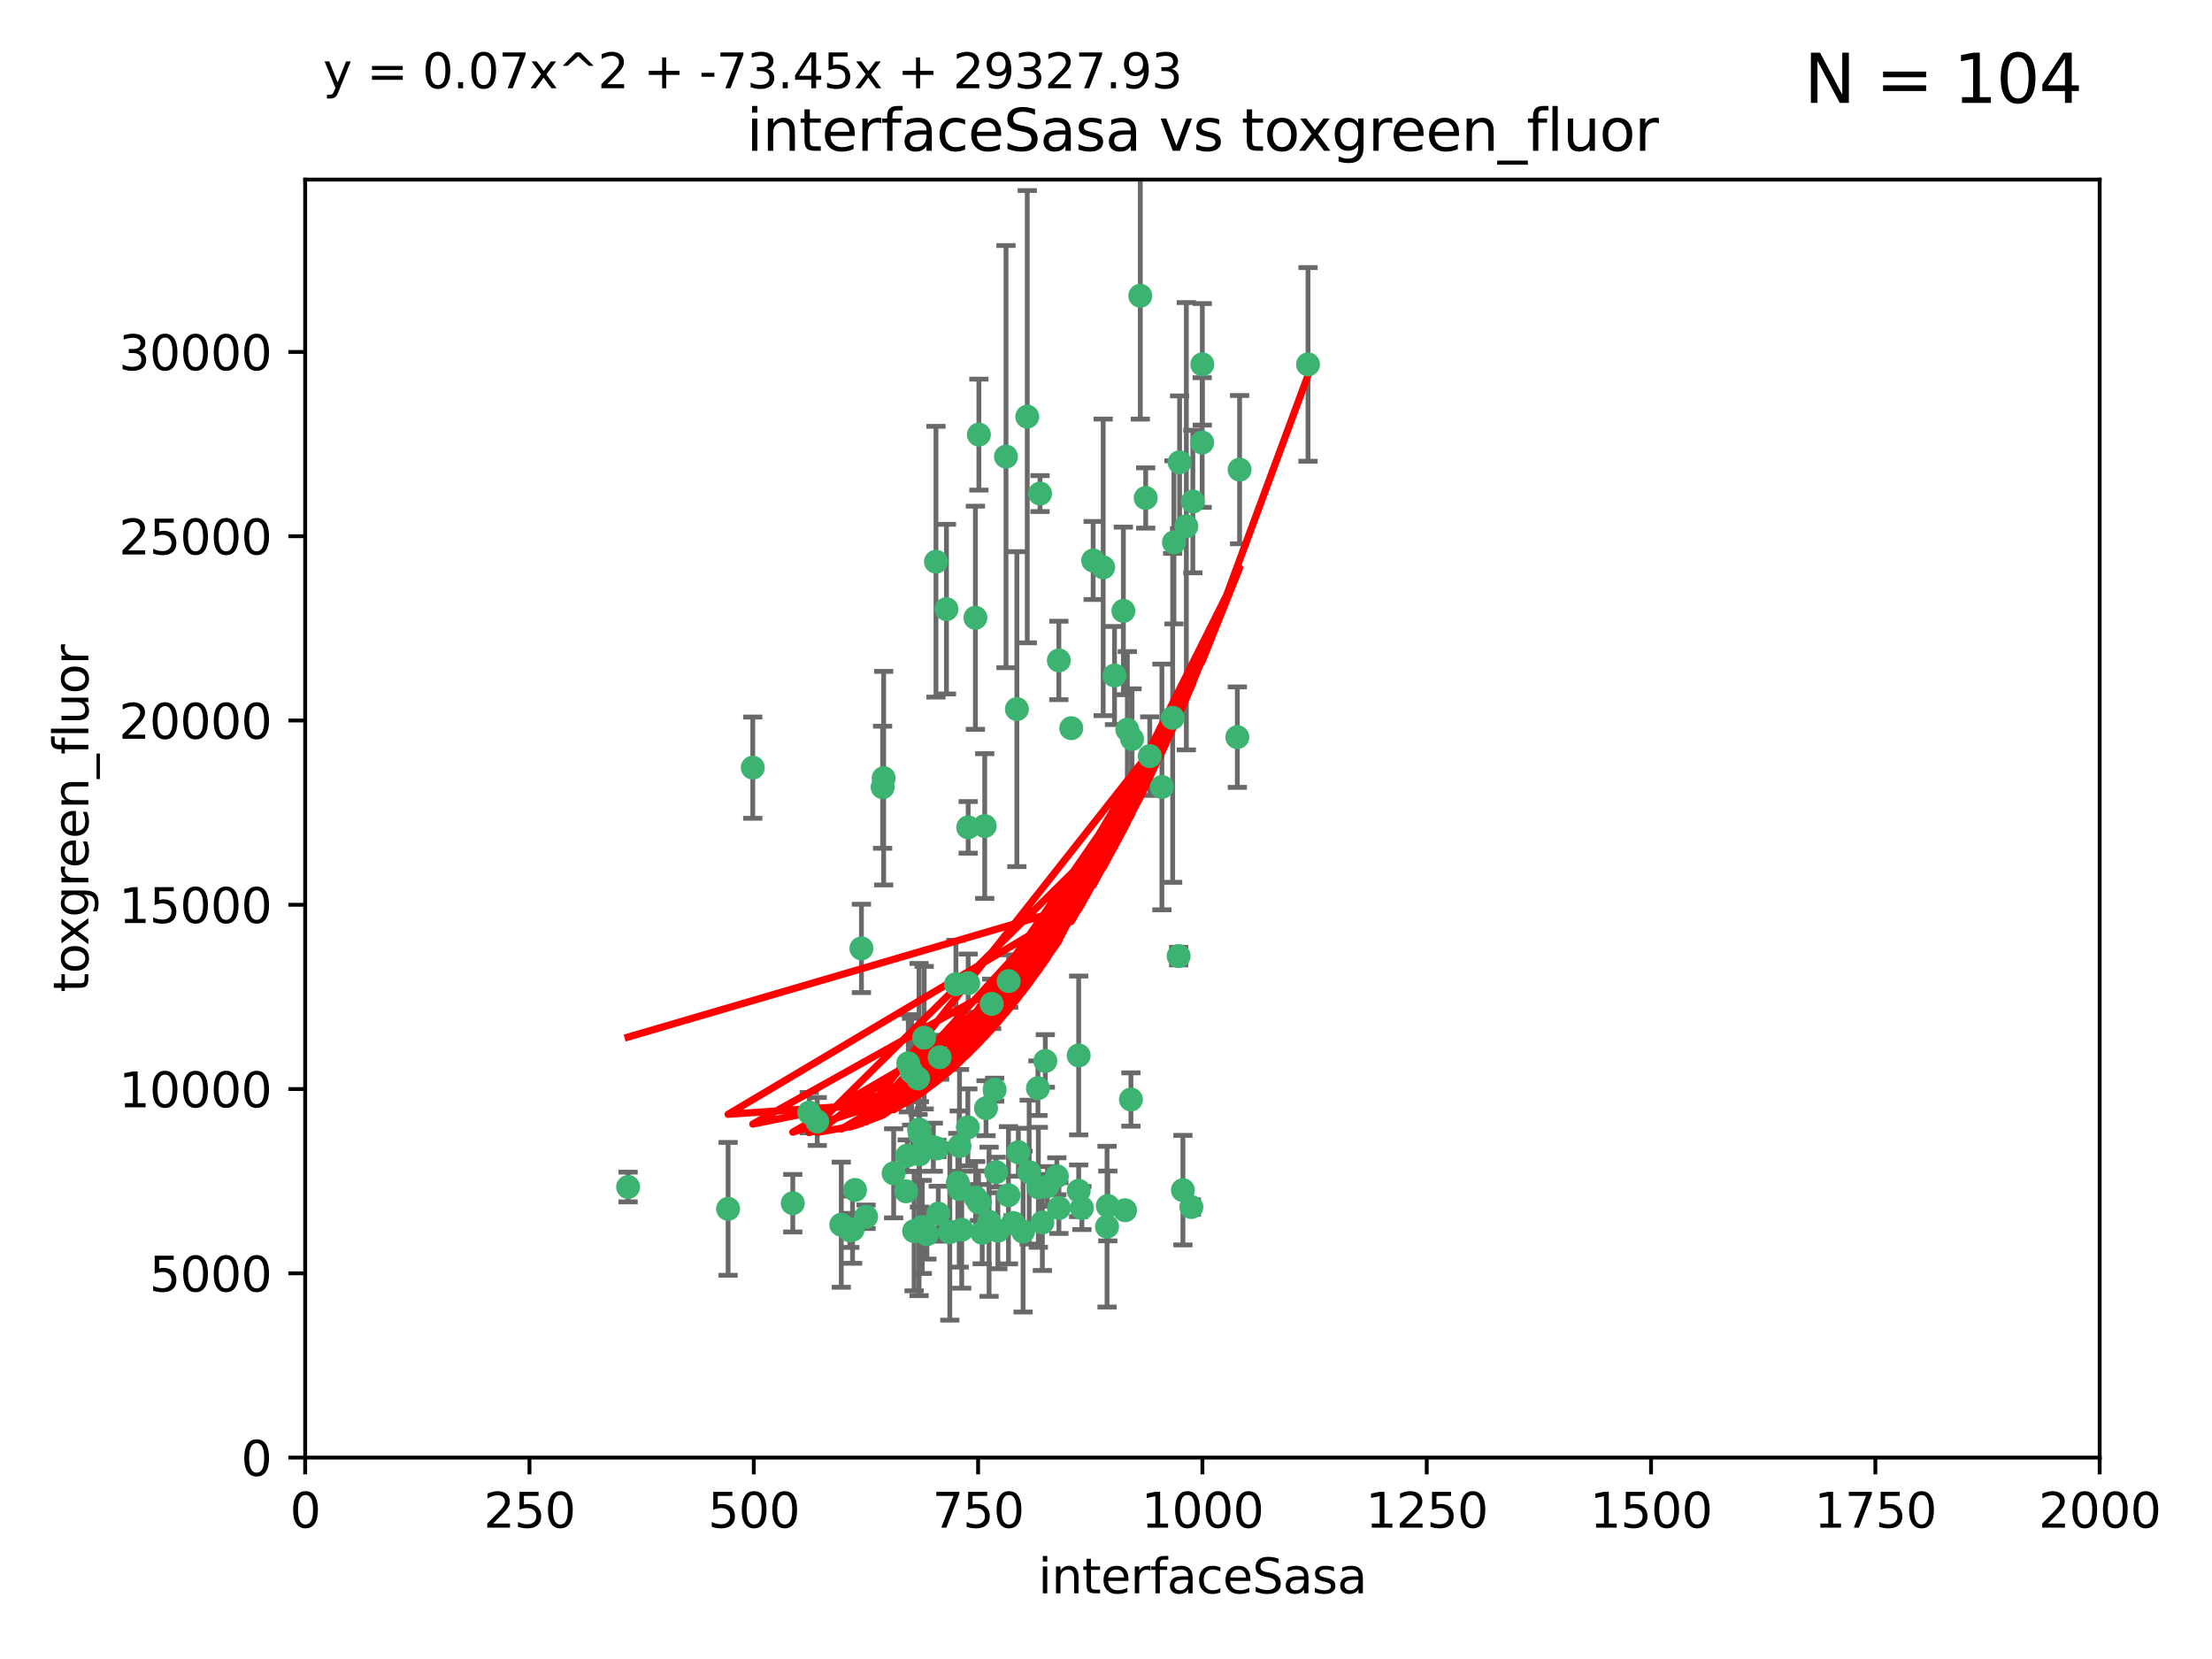 <?xml version="1.0" encoding="utf-8" standalone="no"?>
<!DOCTYPE svg PUBLIC "-//W3C//DTD SVG 1.1//EN"
  "http://www.w3.org/Graphics/SVG/1.1/DTD/svg11.dtd">
<svg xmlns:xlink="http://www.w3.org/1999/xlink" width="460.8pt" height="345.6pt" viewBox="0 0 460.8 345.6" xmlns="http://www.w3.org/2000/svg" version="1.1">
 <defs>
  <style type="text/css">*{stroke-linejoin: round; stroke-linecap: butt}</style>
 </defs>
 <g id="figure_1">
  <g id="patch_1">
   <path d="M 0 345.6 
L 460.8 345.6 
L 460.8 0 
L 0 0 
z
" style="fill: #ffffff"/>
  </g>
  <g id="axes_1">
   <g id="patch_2">
    <path d="M 63.571 303.64 
L 437.4 303.64 
L 437.4 37.411 
L 63.571 37.411 
z
" style="fill: #ffffff"/>
   </g>
   <g id="PathCollection_1">
    <defs>
     <path id="m1b10cf944c" d="M 0 1.118 
C 0.297 1.118 0.581 1 0.791 0.791 
C 1 0.581 1.118 0.297 1.118 0 
C 1.118 -0.297 1 -0.581 0.791 -0.791 
C 0.581 -1 0.297 -1.118 0 -1.118 
C -0.297 -1.118 -0.581 -1 -0.791 -0.791 
C -1 -0.581 -1.118 -0.297 -1.118 0 
C -1.118 0.297 -1 0.581 -0.791 0.791 
C -0.581 1 -0.297 1.118 0 1.118 
z
" style="stroke: #3cb371"/>
    </defs>
    <g clip-path="url(#pbb674a355a)">
     <use xlink:href="#m1b10cf944c" x="272.484" y="75.908" style="fill: #3cb371; stroke: #3cb371"/>
     <use xlink:href="#m1b10cf944c" x="250.437" y="92.187" style="fill: #3cb371; stroke: #3cb371"/>
     <use xlink:href="#m1b10cf944c" x="258.229" y="97.835" style="fill: #3cb371; stroke: #3cb371"/>
     <use xlink:href="#m1b10cf944c" x="247.136" y="109.622" style="fill: #3cb371; stroke: #3cb371"/>
     <use xlink:href="#m1b10cf944c" x="244.553" y="112.982" style="fill: #3cb371; stroke: #3cb371"/>
     <use xlink:href="#m1b10cf944c" x="191.458" y="235.304" style="fill: #3cb371; stroke: #3cb371"/>
     <use xlink:href="#m1b10cf944c" x="234.02" y="127.26" style="fill: #3cb371; stroke: #3cb371"/>
     <use xlink:href="#m1b10cf944c" x="223.161" y="151.693" style="fill: #3cb371; stroke: #3cb371"/>
     <use xlink:href="#m1b10cf944c" x="242.046" y="163.936" style="fill: #3cb371; stroke: #3cb371"/>
     <use xlink:href="#m1b10cf944c" x="248.491" y="104.476" style="fill: #3cb371; stroke: #3cb371"/>
     <use xlink:href="#m1b10cf944c" x="238.669" y="103.738" style="fill: #3cb371; stroke: #3cb371"/>
     <use xlink:href="#m1b10cf944c" x="227.725" y="116.762" style="fill: #3cb371; stroke: #3cb371"/>
     <use xlink:href="#m1b10cf944c" x="237.546" y="61.614" style="fill: #3cb371; stroke: #3cb371"/>
     <use xlink:href="#m1b10cf944c" x="245.731" y="96.299" style="fill: #3cb371; stroke: #3cb371"/>
     <use xlink:href="#m1b10cf944c" x="257.757" y="153.559" style="fill: #3cb371; stroke: #3cb371"/>
     <use xlink:href="#m1b10cf944c" x="216.658" y="102.821" style="fill: #3cb371; stroke: #3cb371"/>
     <use xlink:href="#m1b10cf944c" x="206.585" y="209.121" style="fill: #3cb371; stroke: #3cb371"/>
     <use xlink:href="#m1b10cf944c" x="250.465" y="75.9" style="fill: #3cb371; stroke: #3cb371"/>
     <use xlink:href="#m1b10cf944c" x="201.688" y="204.811" style="fill: #3cb371; stroke: #3cb371"/>
     <use xlink:href="#m1b10cf944c" x="194.981" y="117.014" style="fill: #3cb371; stroke: #3cb371"/>
     <use xlink:href="#m1b10cf944c" x="220.577" y="137.58" style="fill: #3cb371; stroke: #3cb371"/>
     <use xlink:href="#m1b10cf944c" x="210.123" y="204.382" style="fill: #3cb371; stroke: #3cb371"/>
     <use xlink:href="#m1b10cf944c" x="203.92" y="90.534" style="fill: #3cb371; stroke: #3cb371"/>
     <use xlink:href="#m1b10cf944c" x="229.813" y="118.19" style="fill: #3cb371; stroke: #3cb371"/>
     <use xlink:href="#m1b10cf944c" x="234.375" y="252.113" style="fill: #3cb371; stroke: #3cb371"/>
     <use xlink:href="#m1b10cf944c" x="212.14" y="240.037" style="fill: #3cb371; stroke: #3cb371"/>
     <use xlink:href="#m1b10cf944c" x="235.596" y="229.048" style="fill: #3cb371; stroke: #3cb371"/>
     <use xlink:href="#m1b10cf944c" x="216.22" y="226.692" style="fill: #3cb371; stroke: #3cb371"/>
     <use xlink:href="#m1b10cf944c" x="207.873" y="256.385" style="fill: #3cb371; stroke: #3cb371"/>
     <use xlink:href="#m1b10cf944c" x="213.998" y="86.8" style="fill: #3cb371; stroke: #3cb371"/>
     <use xlink:href="#m1b10cf944c" x="230.779" y="251.221" style="fill: #3cb371; stroke: #3cb371"/>
     <use xlink:href="#m1b10cf944c" x="210.08" y="248.993" style="fill: #3cb371; stroke: #3cb371"/>
     <use xlink:href="#m1b10cf944c" x="188.766" y="248.172" style="fill: #3cb371; stroke: #3cb371"/>
     <use xlink:href="#m1b10cf944c" x="203.841" y="250.462" style="fill: #3cb371; stroke: #3cb371"/>
     <use xlink:href="#m1b10cf944c" x="220.589" y="251.655" style="fill: #3cb371; stroke: #3cb371"/>
     <use xlink:href="#m1b10cf944c" x="214.396" y="244.178" style="fill: #3cb371; stroke: #3cb371"/>
     <use xlink:href="#m1b10cf944c" x="203.191" y="128.689" style="fill: #3cb371; stroke: #3cb371"/>
     <use xlink:href="#m1b10cf944c" x="189.211" y="221.501" style="fill: #3cb371; stroke: #3cb371"/>
     <use xlink:href="#m1b10cf944c" x="230.62" y="255.535" style="fill: #3cb371; stroke: #3cb371"/>
     <use xlink:href="#m1b10cf944c" x="203.241" y="249.493" style="fill: #3cb371; stroke: #3cb371"/>
     <use xlink:href="#m1b10cf944c" x="211.835" y="147.723" style="fill: #3cb371; stroke: #3cb371"/>
     <use xlink:href="#m1b10cf944c" x="183.864" y="163.993" style="fill: #3cb371; stroke: #3cb371"/>
     <use xlink:href="#m1b10cf944c" x="178.12" y="247.891" style="fill: #3cb371; stroke: #3cb371"/>
     <use xlink:href="#m1b10cf944c" x="245.536" y="199.17" style="fill: #3cb371; stroke: #3cb371"/>
     <use xlink:href="#m1b10cf944c" x="209.568" y="95.121" style="fill: #3cb371; stroke: #3cb371"/>
     <use xlink:href="#m1b10cf944c" x="248.185" y="251.452" style="fill: #3cb371; stroke: #3cb371"/>
     <use xlink:href="#m1b10cf944c" x="220.157" y="245.034" style="fill: #3cb371; stroke: #3cb371"/>
     <use xlink:href="#m1b10cf944c" x="195.462" y="252.832" style="fill: #3cb371; stroke: #3cb371"/>
     <use xlink:href="#m1b10cf944c" x="244.288" y="149.542" style="fill: #3cb371; stroke: #3cb371"/>
     <use xlink:href="#m1b10cf944c" x="246.424" y="247.93" style="fill: #3cb371; stroke: #3cb371"/>
     <use xlink:href="#m1b10cf944c" x="199.14" y="205.029" style="fill: #3cb371; stroke: #3cb371"/>
     <use xlink:href="#m1b10cf944c" x="235.826" y="153.944" style="fill: #3cb371; stroke: #3cb371"/>
     <use xlink:href="#m1b10cf944c" x="168.576" y="231.782" style="fill: #3cb371; stroke: #3cb371"/>
     <use xlink:href="#m1b10cf944c" x="204.611" y="256.819" style="fill: #3cb371; stroke: #3cb371"/>
     <use xlink:href="#m1b10cf944c" x="216.308" y="247.337" style="fill: #3cb371; stroke: #3cb371"/>
     <use xlink:href="#m1b10cf944c" x="239.516" y="157.513" style="fill: #3cb371; stroke: #3cb371"/>
     <use xlink:href="#m1b10cf944c" x="190.426" y="256.455" style="fill: #3cb371; stroke: #3cb371"/>
     <use xlink:href="#m1b10cf944c" x="218.192" y="247.144" style="fill: #3cb371; stroke: #3cb371"/>
     <use xlink:href="#m1b10cf944c" x="170.245" y="233.624" style="fill: #3cb371; stroke: #3cb371"/>
     <use xlink:href="#m1b10cf944c" x="177.602" y="256.161" style="fill: #3cb371; stroke: #3cb371"/>
     <use xlink:href="#m1b10cf944c" x="189.899" y="223.261" style="fill: #3cb371; stroke: #3cb371"/>
     <use xlink:href="#m1b10cf944c" x="224.71" y="219.87" style="fill: #3cb371; stroke: #3cb371"/>
     <use xlink:href="#m1b10cf944c" x="180.421" y="253.473" style="fill: #3cb371; stroke: #3cb371"/>
     <use xlink:href="#m1b10cf944c" x="197.864" y="256.669" style="fill: #3cb371; stroke: #3cb371"/>
     <use xlink:href="#m1b10cf944c" x="192.129" y="255.594" style="fill: #3cb371; stroke: #3cb371"/>
     <use xlink:href="#m1b10cf944c" x="205.136" y="172.082" style="fill: #3cb371; stroke: #3cb371"/>
     <use xlink:href="#m1b10cf944c" x="213.125" y="256.562" style="fill: #3cb371; stroke: #3cb371"/>
     <use xlink:href="#m1b10cf944c" x="205.407" y="230.857" style="fill: #3cb371; stroke: #3cb371"/>
     <use xlink:href="#m1b10cf944c" x="201.621" y="234.855" style="fill: #3cb371; stroke: #3cb371"/>
     <use xlink:href="#m1b10cf944c" x="194.434" y="238.981" style="fill: #3cb371; stroke: #3cb371"/>
     <use xlink:href="#m1b10cf944c" x="201.69" y="172.356" style="fill: #3cb371; stroke: #3cb371"/>
     <use xlink:href="#m1b10cf944c" x="175.254" y="255.131" style="fill: #3cb371; stroke: #3cb371"/>
     <use xlink:href="#m1b10cf944c" x="191.602" y="236.134" style="fill: #3cb371; stroke: #3cb371"/>
     <use xlink:href="#m1b10cf944c" x="199.884" y="238.765" style="fill: #3cb371; stroke: #3cb371"/>
     <use xlink:href="#m1b10cf944c" x="191.542" y="240.483" style="fill: #3cb371; stroke: #3cb371"/>
     <use xlink:href="#m1b10cf944c" x="224.71" y="248.063" style="fill: #3cb371; stroke: #3cb371"/>
     <use xlink:href="#m1b10cf944c" x="234.846" y="152.004" style="fill: #3cb371; stroke: #3cb371"/>
     <use xlink:href="#m1b10cf944c" x="197.163" y="126.892" style="fill: #3cb371; stroke: #3cb371"/>
     <use xlink:href="#m1b10cf944c" x="199.821" y="247.697" style="fill: #3cb371; stroke: #3cb371"/>
     <use xlink:href="#m1b10cf944c" x="207.512" y="244.17" style="fill: #3cb371; stroke: #3cb371"/>
     <use xlink:href="#m1b10cf944c" x="206.043" y="254.514" style="fill: #3cb371; stroke: #3cb371"/>
     <use xlink:href="#m1b10cf944c" x="186.163" y="244.423" style="fill: #3cb371; stroke: #3cb371"/>
     <use xlink:href="#m1b10cf944c" x="192.525" y="216.17" style="fill: #3cb371; stroke: #3cb371"/>
     <use xlink:href="#m1b10cf944c" x="199.529" y="246.393" style="fill: #3cb371; stroke: #3cb371"/>
     <use xlink:href="#m1b10cf944c" x="200.346" y="256.174" style="fill: #3cb371; stroke: #3cb371"/>
     <use xlink:href="#m1b10cf944c" x="184.082" y="162.105" style="fill: #3cb371; stroke: #3cb371"/>
     <use xlink:href="#m1b10cf944c" x="217.146" y="254.661" style="fill: #3cb371; stroke: #3cb371"/>
     <use xlink:href="#m1b10cf944c" x="232.174" y="140.722" style="fill: #3cb371; stroke: #3cb371"/>
     <use xlink:href="#m1b10cf944c" x="179.453" y="197.571" style="fill: #3cb371; stroke: #3cb371"/>
     <use xlink:href="#m1b10cf944c" x="207.202" y="226.994" style="fill: #3cb371; stroke: #3cb371"/>
     <use xlink:href="#m1b10cf944c" x="211.034" y="254.764" style="fill: #3cb371; stroke: #3cb371"/>
     <use xlink:href="#m1b10cf944c" x="165.152" y="250.652" style="fill: #3cb371; stroke: #3cb371"/>
     <use xlink:href="#m1b10cf944c" x="193.088" y="257.112" style="fill: #3cb371; stroke: #3cb371"/>
     <use xlink:href="#m1b10cf944c" x="156.817" y="159.917" style="fill: #3cb371; stroke: #3cb371"/>
     <use xlink:href="#m1b10cf944c" x="217.757" y="221.023" style="fill: #3cb371; stroke: #3cb371"/>
     <use xlink:href="#m1b10cf944c" x="191.245" y="224.667" style="fill: #3cb371; stroke: #3cb371"/>
     <use xlink:href="#m1b10cf944c" x="195.181" y="239.234" style="fill: #3cb371; stroke: #3cb371"/>
     <use xlink:href="#m1b10cf944c" x="204.052" y="250.509" style="fill: #3cb371; stroke: #3cb371"/>
     <use xlink:href="#m1b10cf944c" x="195.744" y="220.252" style="fill: #3cb371; stroke: #3cb371"/>
     <use xlink:href="#m1b10cf944c" x="177.039" y="256.316" style="fill: #3cb371; stroke: #3cb371"/>
     <use xlink:href="#m1b10cf944c" x="188.987" y="240.757" style="fill: #3cb371; stroke: #3cb371"/>
     <use xlink:href="#m1b10cf944c" x="151.679" y="251.825" style="fill: #3cb371; stroke: #3cb371"/>
     <use xlink:href="#m1b10cf944c" x="225.383" y="251.653" style="fill: #3cb371; stroke: #3cb371"/>
     <use xlink:href="#m1b10cf944c" x="130.845" y="247.276" style="fill: #3cb371; stroke: #3cb371"/>
    </g>
   </g>
   <g id="matplotlib.axis_1">
    <g id="xtick_1">
     <g id="line2d_1">
      <defs>
       <path id="ma1dcadd2e6" d="M 0 0 
L 0 3.5 
" style="stroke: #000000; stroke-width: 0.8"/>
      </defs>
      <g>
       <use xlink:href="#ma1dcadd2e6" x="63.571" y="303.64" style="stroke: #000000; stroke-width: 0.8"/>
      </g>
     </g>
     <g id="text_1">
      <!-- 0 -->
      <g transform="translate(60.39 318.238)scale(0.1 -0.1)">
       <defs>
        <path id="DejaVuSans-30" d="M 2034 4250 
Q 1547 4250 1301 3770 
Q 1056 3291 1056 2328 
Q 1056 1369 1301 889 
Q 1547 409 2034 409 
Q 2525 409 2770 889 
Q 3016 1369 3016 2328 
Q 3016 3291 2770 3770 
Q 2525 4250 2034 4250 
z
M 2034 4750 
Q 2819 4750 3233 4129 
Q 3647 3509 3647 2328 
Q 3647 1150 3233 529 
Q 2819 -91 2034 -91 
Q 1250 -91 836 529 
Q 422 1150 422 2328 
Q 422 3509 836 4129 
Q 1250 4750 2034 4750 
z
" transform="scale(0.016)"/>
       </defs>
       <use xlink:href="#DejaVuSans-30"/>
      </g>
     </g>
    </g>
    <g id="xtick_2">
     <g id="line2d_2">
      <g>
       <use xlink:href="#ma1dcadd2e6" x="110.3" y="303.64" style="stroke: #000000; stroke-width: 0.8"/>
      </g>
     </g>
     <g id="text_2">
      <!-- 250 -->
      <g transform="translate(100.756 318.238)scale(0.1 -0.1)">
       <defs>
        <path id="DejaVuSans-32" d="M 1228 531 
L 3431 531 
L 3431 0 
L 469 0 
L 469 531 
Q 828 903 1448 1529 
Q 2069 2156 2228 2338 
Q 2531 2678 2651 2914 
Q 2772 3150 2772 3378 
Q 2772 3750 2511 3984 
Q 2250 4219 1831 4219 
Q 1534 4219 1204 4116 
Q 875 4013 500 3803 
L 500 4441 
Q 881 4594 1212 4672 
Q 1544 4750 1819 4750 
Q 2544 4750 2975 4387 
Q 3406 4025 3406 3419 
Q 3406 3131 3298 2873 
Q 3191 2616 2906 2266 
Q 2828 2175 2409 1742 
Q 1991 1309 1228 531 
z
" transform="scale(0.016)"/>
        <path id="DejaVuSans-35" d="M 691 4666 
L 3169 4666 
L 3169 4134 
L 1269 4134 
L 1269 2991 
Q 1406 3038 1543 3061 
Q 1681 3084 1819 3084 
Q 2600 3084 3056 2656 
Q 3513 2228 3513 1497 
Q 3513 744 3044 326 
Q 2575 -91 1722 -91 
Q 1428 -91 1123 -41 
Q 819 9 494 109 
L 494 744 
Q 775 591 1075 516 
Q 1375 441 1709 441 
Q 2250 441 2565 725 
Q 2881 1009 2881 1497 
Q 2881 1984 2565 2268 
Q 2250 2553 1709 2553 
Q 1456 2553 1204 2497 
Q 953 2441 691 2322 
L 691 4666 
z
" transform="scale(0.016)"/>
       </defs>
       <use xlink:href="#DejaVuSans-32"/>
       <use xlink:href="#DejaVuSans-35" x="63.623"/>
       <use xlink:href="#DejaVuSans-30" x="127.246"/>
      </g>
     </g>
    </g>
    <g id="xtick_3">
     <g id="line2d_3">
      <g>
       <use xlink:href="#ma1dcadd2e6" x="157.028" y="303.64" style="stroke: #000000; stroke-width: 0.8"/>
      </g>
     </g>
     <g id="text_3">
      <!-- 500 -->
      <g transform="translate(147.485 318.238)scale(0.1 -0.1)">
       <use xlink:href="#DejaVuSans-35"/>
       <use xlink:href="#DejaVuSans-30" x="63.623"/>
       <use xlink:href="#DejaVuSans-30" x="127.246"/>
      </g>
     </g>
    </g>
    <g id="xtick_4">
     <g id="line2d_4">
      <g>
       <use xlink:href="#ma1dcadd2e6" x="203.757" y="303.64" style="stroke: #000000; stroke-width: 0.8"/>
      </g>
     </g>
     <g id="text_4">
      <!-- 750 -->
      <g transform="translate(194.213 318.238)scale(0.1 -0.1)">
       <defs>
        <path id="DejaVuSans-37" d="M 525 4666 
L 3525 4666 
L 3525 4397 
L 1831 0 
L 1172 0 
L 2766 4134 
L 525 4134 
L 525 4666 
z
" transform="scale(0.016)"/>
       </defs>
       <use xlink:href="#DejaVuSans-37"/>
       <use xlink:href="#DejaVuSans-35" x="63.623"/>
       <use xlink:href="#DejaVuSans-30" x="127.246"/>
      </g>
     </g>
    </g>
    <g id="xtick_5">
     <g id="line2d_5">
      <g>
       <use xlink:href="#ma1dcadd2e6" x="250.486" y="303.64" style="stroke: #000000; stroke-width: 0.8"/>
      </g>
     </g>
     <g id="text_5">
      <!-- 1000 -->
      <g transform="translate(237.761 318.238)scale(0.1 -0.1)">
       <defs>
        <path id="DejaVuSans-31" d="M 794 531 
L 1825 531 
L 1825 4091 
L 703 3866 
L 703 4441 
L 1819 4666 
L 2450 4666 
L 2450 531 
L 3481 531 
L 3481 0 
L 794 0 
L 794 531 
z
" transform="scale(0.016)"/>
       </defs>
       <use xlink:href="#DejaVuSans-31"/>
       <use xlink:href="#DejaVuSans-30" x="63.623"/>
       <use xlink:href="#DejaVuSans-30" x="127.246"/>
       <use xlink:href="#DejaVuSans-30" x="190.869"/>
      </g>
     </g>
    </g>
    <g id="xtick_6">
     <g id="line2d_6">
      <g>
       <use xlink:href="#ma1dcadd2e6" x="297.214" y="303.64" style="stroke: #000000; stroke-width: 0.8"/>
      </g>
     </g>
     <g id="text_6">
      <!-- 1250 -->
      <g transform="translate(284.489 318.238)scale(0.1 -0.1)">
       <use xlink:href="#DejaVuSans-31"/>
       <use xlink:href="#DejaVuSans-32" x="63.623"/>
       <use xlink:href="#DejaVuSans-35" x="127.246"/>
       <use xlink:href="#DejaVuSans-30" x="190.869"/>
      </g>
     </g>
    </g>
    <g id="xtick_7">
     <g id="line2d_7">
      <g>
       <use xlink:href="#ma1dcadd2e6" x="343.943" y="303.64" style="stroke: #000000; stroke-width: 0.8"/>
      </g>
     </g>
     <g id="text_7">
      <!-- 1500 -->
      <g transform="translate(331.218 318.238)scale(0.1 -0.1)">
       <use xlink:href="#DejaVuSans-31"/>
       <use xlink:href="#DejaVuSans-35" x="63.623"/>
       <use xlink:href="#DejaVuSans-30" x="127.246"/>
       <use xlink:href="#DejaVuSans-30" x="190.869"/>
      </g>
     </g>
    </g>
    <g id="xtick_8">
     <g id="line2d_8">
      <g>
       <use xlink:href="#ma1dcadd2e6" x="390.671" y="303.64" style="stroke: #000000; stroke-width: 0.8"/>
      </g>
     </g>
     <g id="text_8">
      <!-- 1750 -->
      <g transform="translate(377.946 318.238)scale(0.1 -0.1)">
       <use xlink:href="#DejaVuSans-31"/>
       <use xlink:href="#DejaVuSans-37" x="63.623"/>
       <use xlink:href="#DejaVuSans-35" x="127.246"/>
       <use xlink:href="#DejaVuSans-30" x="190.869"/>
      </g>
     </g>
    </g>
    <g id="xtick_9">
     <g id="line2d_9">
      <g>
       <use xlink:href="#ma1dcadd2e6" x="437.4" y="303.64" style="stroke: #000000; stroke-width: 0.8"/>
      </g>
     </g>
     <g id="text_9">
      <!-- 2000 -->
      <g transform="translate(424.675 318.238)scale(0.1 -0.1)">
       <use xlink:href="#DejaVuSans-32"/>
       <use xlink:href="#DejaVuSans-30" x="63.623"/>
       <use xlink:href="#DejaVuSans-30" x="127.246"/>
       <use xlink:href="#DejaVuSans-30" x="190.869"/>
      </g>
     </g>
    </g>
    <g id="text_10">
     <!-- interfaceSasa -->
     <g transform="translate(216.279 331.917)scale(0.1 -0.1)">
      <defs>
       <path id="DejaVuSans-69" d="M 603 3500 
L 1178 3500 
L 1178 0 
L 603 0 
L 603 3500 
z
M 603 4863 
L 1178 4863 
L 1178 4134 
L 603 4134 
L 603 4863 
z
" transform="scale(0.016)"/>
       <path id="DejaVuSans-6e" d="M 3513 2113 
L 3513 0 
L 2938 0 
L 2938 2094 
Q 2938 2591 2744 2837 
Q 2550 3084 2163 3084 
Q 1697 3084 1428 2787 
Q 1159 2491 1159 1978 
L 1159 0 
L 581 0 
L 581 3500 
L 1159 3500 
L 1159 2956 
Q 1366 3272 1645 3428 
Q 1925 3584 2291 3584 
Q 2894 3584 3203 3211 
Q 3513 2838 3513 2113 
z
" transform="scale(0.016)"/>
       <path id="DejaVuSans-74" d="M 1172 4494 
L 1172 3500 
L 2356 3500 
L 2356 3053 
L 1172 3053 
L 1172 1153 
Q 1172 725 1289 603 
Q 1406 481 1766 481 
L 2356 481 
L 2356 0 
L 1766 0 
Q 1100 0 847 248 
Q 594 497 594 1153 
L 594 3053 
L 172 3053 
L 172 3500 
L 594 3500 
L 594 4494 
L 1172 4494 
z
" transform="scale(0.016)"/>
       <path id="DejaVuSans-65" d="M 3597 1894 
L 3597 1613 
L 953 1613 
Q 991 1019 1311 708 
Q 1631 397 2203 397 
Q 2534 397 2845 478 
Q 3156 559 3463 722 
L 3463 178 
Q 3153 47 2828 -22 
Q 2503 -91 2169 -91 
Q 1331 -91 842 396 
Q 353 884 353 1716 
Q 353 2575 817 3079 
Q 1281 3584 2069 3584 
Q 2775 3584 3186 3129 
Q 3597 2675 3597 1894 
z
M 3022 2063 
Q 3016 2534 2758 2815 
Q 2500 3097 2075 3097 
Q 1594 3097 1305 2825 
Q 1016 2553 972 2059 
L 3022 2063 
z
" transform="scale(0.016)"/>
       <path id="DejaVuSans-72" d="M 2631 2963 
Q 2534 3019 2420 3045 
Q 2306 3072 2169 3072 
Q 1681 3072 1420 2755 
Q 1159 2438 1159 1844 
L 1159 0 
L 581 0 
L 581 3500 
L 1159 3500 
L 1159 2956 
Q 1341 3275 1631 3429 
Q 1922 3584 2338 3584 
Q 2397 3584 2469 3576 
Q 2541 3569 2628 3553 
L 2631 2963 
z
" transform="scale(0.016)"/>
       <path id="DejaVuSans-66" d="M 2375 4863 
L 2375 4384 
L 1825 4384 
Q 1516 4384 1395 4259 
Q 1275 4134 1275 3809 
L 1275 3500 
L 2222 3500 
L 2222 3053 
L 1275 3053 
L 1275 0 
L 697 0 
L 697 3053 
L 147 3053 
L 147 3500 
L 697 3500 
L 697 3744 
Q 697 4328 969 4595 
Q 1241 4863 1831 4863 
L 2375 4863 
z
" transform="scale(0.016)"/>
       <path id="DejaVuSans-61" d="M 2194 1759 
Q 1497 1759 1228 1600 
Q 959 1441 959 1056 
Q 959 750 1161 570 
Q 1363 391 1709 391 
Q 2188 391 2477 730 
Q 2766 1069 2766 1631 
L 2766 1759 
L 2194 1759 
z
M 3341 1997 
L 3341 0 
L 2766 0 
L 2766 531 
Q 2569 213 2275 61 
Q 1981 -91 1556 -91 
Q 1019 -91 701 211 
Q 384 513 384 1019 
Q 384 1609 779 1909 
Q 1175 2209 1959 2209 
L 2766 2209 
L 2766 2266 
Q 2766 2663 2505 2880 
Q 2244 3097 1772 3097 
Q 1472 3097 1187 3025 
Q 903 2953 641 2809 
L 641 3341 
Q 956 3463 1253 3523 
Q 1550 3584 1831 3584 
Q 2591 3584 2966 3190 
Q 3341 2797 3341 1997 
z
" transform="scale(0.016)"/>
       <path id="DejaVuSans-63" d="M 3122 3366 
L 3122 2828 
Q 2878 2963 2633 3030 
Q 2388 3097 2138 3097 
Q 1578 3097 1268 2742 
Q 959 2388 959 1747 
Q 959 1106 1268 751 
Q 1578 397 2138 397 
Q 2388 397 2633 464 
Q 2878 531 3122 666 
L 3122 134 
Q 2881 22 2623 -34 
Q 2366 -91 2075 -91 
Q 1284 -91 818 406 
Q 353 903 353 1747 
Q 353 2603 823 3093 
Q 1294 3584 2113 3584 
Q 2378 3584 2631 3529 
Q 2884 3475 3122 3366 
z
" transform="scale(0.016)"/>
       <path id="DejaVuSans-53" d="M 3425 4513 
L 3425 3897 
Q 3066 4069 2747 4153 
Q 2428 4238 2131 4238 
Q 1616 4238 1336 4038 
Q 1056 3838 1056 3469 
Q 1056 3159 1242 3001 
Q 1428 2844 1947 2747 
L 2328 2669 
Q 3034 2534 3370 2195 
Q 3706 1856 3706 1288 
Q 3706 609 3251 259 
Q 2797 -91 1919 -91 
Q 1588 -91 1214 -16 
Q 841 59 441 206 
L 441 856 
Q 825 641 1194 531 
Q 1563 422 1919 422 
Q 2459 422 2753 634 
Q 3047 847 3047 1241 
Q 3047 1584 2836 1778 
Q 2625 1972 2144 2069 
L 1759 2144 
Q 1053 2284 737 2584 
Q 422 2884 422 3419 
Q 422 4038 858 4394 
Q 1294 4750 2059 4750 
Q 2388 4750 2728 4690 
Q 3069 4631 3425 4513 
z
" transform="scale(0.016)"/>
       <path id="DejaVuSans-73" d="M 2834 3397 
L 2834 2853 
Q 2591 2978 2328 3040 
Q 2066 3103 1784 3103 
Q 1356 3103 1142 2972 
Q 928 2841 928 2578 
Q 928 2378 1081 2264 
Q 1234 2150 1697 2047 
L 1894 2003 
Q 2506 1872 2764 1633 
Q 3022 1394 3022 966 
Q 3022 478 2636 193 
Q 2250 -91 1575 -91 
Q 1294 -91 989 -36 
Q 684 19 347 128 
L 347 722 
Q 666 556 975 473 
Q 1284 391 1588 391 
Q 1994 391 2212 530 
Q 2431 669 2431 922 
Q 2431 1156 2273 1281 
Q 2116 1406 1581 1522 
L 1381 1569 
Q 847 1681 609 1914 
Q 372 2147 372 2553 
Q 372 3047 722 3315 
Q 1072 3584 1716 3584 
Q 2034 3584 2315 3537 
Q 2597 3491 2834 3397 
z
" transform="scale(0.016)"/>
      </defs>
      <use xlink:href="#DejaVuSans-69"/>
      <use xlink:href="#DejaVuSans-6e" x="27.783"/>
      <use xlink:href="#DejaVuSans-74" x="91.162"/>
      <use xlink:href="#DejaVuSans-65" x="130.371"/>
      <use xlink:href="#DejaVuSans-72" x="191.895"/>
      <use xlink:href="#DejaVuSans-66" x="233.008"/>
      <use xlink:href="#DejaVuSans-61" x="268.213"/>
      <use xlink:href="#DejaVuSans-63" x="329.492"/>
      <use xlink:href="#DejaVuSans-65" x="384.473"/>
      <use xlink:href="#DejaVuSans-53" x="445.996"/>
      <use xlink:href="#DejaVuSans-61" x="509.473"/>
      <use xlink:href="#DejaVuSans-73" x="570.752"/>
      <use xlink:href="#DejaVuSans-61" x="622.852"/>
     </g>
    </g>
   </g>
   <g id="matplotlib.axis_2">
    <g id="ytick_1">
     <g id="line2d_10">
      <defs>
       <path id="m895c54195d" d="M 0 0 
L -3.5 0 
" style="stroke: #000000; stroke-width: 0.8"/>
      </defs>
      <g>
       <use xlink:href="#m895c54195d" x="63.571" y="303.64" style="stroke: #000000; stroke-width: 0.8"/>
      </g>
     </g>
     <g id="text_11">
      <!-- 0 -->
      <g transform="translate(50.209 307.439)scale(0.1 -0.1)">
       <use xlink:href="#DejaVuSans-30"/>
      </g>
     </g>
    </g>
    <g id="ytick_2">
     <g id="line2d_11">
      <g>
       <use xlink:href="#m895c54195d" x="63.571" y="265.253" style="stroke: #000000; stroke-width: 0.8"/>
      </g>
     </g>
     <g id="text_12">
      <!-- 5000 -->
      <g transform="translate(31.121 269.052)scale(0.1 -0.1)">
       <use xlink:href="#DejaVuSans-35"/>
       <use xlink:href="#DejaVuSans-30" x="63.623"/>
       <use xlink:href="#DejaVuSans-30" x="127.246"/>
       <use xlink:href="#DejaVuSans-30" x="190.869"/>
      </g>
     </g>
    </g>
    <g id="ytick_3">
     <g id="line2d_12">
      <g>
       <use xlink:href="#m895c54195d" x="63.571" y="226.866" style="stroke: #000000; stroke-width: 0.8"/>
      </g>
     </g>
     <g id="text_13">
      <!-- 10000 -->
      <g transform="translate(24.759 230.665)scale(0.1 -0.1)">
       <use xlink:href="#DejaVuSans-31"/>
       <use xlink:href="#DejaVuSans-30" x="63.623"/>
       <use xlink:href="#DejaVuSans-30" x="127.246"/>
       <use xlink:href="#DejaVuSans-30" x="190.869"/>
       <use xlink:href="#DejaVuSans-30" x="254.492"/>
      </g>
     </g>
    </g>
    <g id="ytick_4">
     <g id="line2d_13">
      <g>
       <use xlink:href="#m895c54195d" x="63.571" y="188.479" style="stroke: #000000; stroke-width: 0.8"/>
      </g>
     </g>
     <g id="text_14">
      <!-- 15000 -->
      <g transform="translate(24.759 192.278)scale(0.1 -0.1)">
       <use xlink:href="#DejaVuSans-31"/>
       <use xlink:href="#DejaVuSans-35" x="63.623"/>
       <use xlink:href="#DejaVuSans-30" x="127.246"/>
       <use xlink:href="#DejaVuSans-30" x="190.869"/>
       <use xlink:href="#DejaVuSans-30" x="254.492"/>
      </g>
     </g>
    </g>
    <g id="ytick_5">
     <g id="line2d_14">
      <g>
       <use xlink:href="#m895c54195d" x="63.571" y="150.092" style="stroke: #000000; stroke-width: 0.8"/>
      </g>
     </g>
     <g id="text_15">
      <!-- 20000 -->
      <g transform="translate(24.759 153.891)scale(0.1 -0.1)">
       <use xlink:href="#DejaVuSans-32"/>
       <use xlink:href="#DejaVuSans-30" x="63.623"/>
       <use xlink:href="#DejaVuSans-30" x="127.246"/>
       <use xlink:href="#DejaVuSans-30" x="190.869"/>
       <use xlink:href="#DejaVuSans-30" x="254.492"/>
      </g>
     </g>
    </g>
    <g id="ytick_6">
     <g id="line2d_15">
      <g>
       <use xlink:href="#m895c54195d" x="63.571" y="111.705" style="stroke: #000000; stroke-width: 0.8"/>
      </g>
     </g>
     <g id="text_16">
      <!-- 25000 -->
      <g transform="translate(24.759 115.504)scale(0.1 -0.1)">
       <use xlink:href="#DejaVuSans-32"/>
       <use xlink:href="#DejaVuSans-35" x="63.623"/>
       <use xlink:href="#DejaVuSans-30" x="127.246"/>
       <use xlink:href="#DejaVuSans-30" x="190.869"/>
       <use xlink:href="#DejaVuSans-30" x="254.492"/>
      </g>
     </g>
    </g>
    <g id="ytick_7">
     <g id="line2d_16">
      <g>
       <use xlink:href="#m895c54195d" x="63.571" y="73.317" style="stroke: #000000; stroke-width: 0.8"/>
      </g>
     </g>
     <g id="text_17">
      <!-- 30000 -->
      <g transform="translate(24.759 77.117)scale(0.1 -0.1)">
       <defs>
        <path id="DejaVuSans-33" d="M 2597 2516 
Q 3050 2419 3304 2112 
Q 3559 1806 3559 1356 
Q 3559 666 3084 287 
Q 2609 -91 1734 -91 
Q 1441 -91 1130 -33 
Q 819 25 488 141 
L 488 750 
Q 750 597 1062 519 
Q 1375 441 1716 441 
Q 2309 441 2620 675 
Q 2931 909 2931 1356 
Q 2931 1769 2642 2001 
Q 2353 2234 1838 2234 
L 1294 2234 
L 1294 2753 
L 1863 2753 
Q 2328 2753 2575 2939 
Q 2822 3125 2822 3475 
Q 2822 3834 2567 4026 
Q 2313 4219 1838 4219 
Q 1578 4219 1281 4162 
Q 984 4106 628 3988 
L 628 4550 
Q 988 4650 1302 4700 
Q 1616 4750 1894 4750 
Q 2613 4750 3031 4423 
Q 3450 4097 3450 3541 
Q 3450 3153 3228 2886 
Q 3006 2619 2597 2516 
z
" transform="scale(0.016)"/>
       </defs>
       <use xlink:href="#DejaVuSans-33"/>
       <use xlink:href="#DejaVuSans-30" x="63.623"/>
       <use xlink:href="#DejaVuSans-30" x="127.246"/>
       <use xlink:href="#DejaVuSans-30" x="190.869"/>
       <use xlink:href="#DejaVuSans-30" x="254.492"/>
      </g>
     </g>
    </g>
    <g id="text_18">
     <!-- toxgreen_fluor -->
     <g transform="translate(18.401 206.72)rotate(-90)scale(0.1 -0.1)">
      <defs>
       <path id="DejaVuSans-6f" d="M 1959 3097 
Q 1497 3097 1228 2736 
Q 959 2375 959 1747 
Q 959 1119 1226 758 
Q 1494 397 1959 397 
Q 2419 397 2687 759 
Q 2956 1122 2956 1747 
Q 2956 2369 2687 2733 
Q 2419 3097 1959 3097 
z
M 1959 3584 
Q 2709 3584 3137 3096 
Q 3566 2609 3566 1747 
Q 3566 888 3137 398 
Q 2709 -91 1959 -91 
Q 1206 -91 779 398 
Q 353 888 353 1747 
Q 353 2609 779 3096 
Q 1206 3584 1959 3584 
z
" transform="scale(0.016)"/>
       <path id="DejaVuSans-78" d="M 3513 3500 
L 2247 1797 
L 3578 0 
L 2900 0 
L 1881 1375 
L 863 0 
L 184 0 
L 1544 1831 
L 300 3500 
L 978 3500 
L 1906 2253 
L 2834 3500 
L 3513 3500 
z
" transform="scale(0.016)"/>
       <path id="DejaVuSans-67" d="M 2906 1791 
Q 2906 2416 2648 2759 
Q 2391 3103 1925 3103 
Q 1463 3103 1205 2759 
Q 947 2416 947 1791 
Q 947 1169 1205 825 
Q 1463 481 1925 481 
Q 2391 481 2648 825 
Q 2906 1169 2906 1791 
z
M 3481 434 
Q 3481 -459 3084 -895 
Q 2688 -1331 1869 -1331 
Q 1566 -1331 1297 -1286 
Q 1028 -1241 775 -1147 
L 775 -588 
Q 1028 -725 1275 -790 
Q 1522 -856 1778 -856 
Q 2344 -856 2625 -561 
Q 2906 -266 2906 331 
L 2906 616 
Q 2728 306 2450 153 
Q 2172 0 1784 0 
Q 1141 0 747 490 
Q 353 981 353 1791 
Q 353 2603 747 3093 
Q 1141 3584 1784 3584 
Q 2172 3584 2450 3431 
Q 2728 3278 2906 2969 
L 2906 3500 
L 3481 3500 
L 3481 434 
z
" transform="scale(0.016)"/>
       <path id="DejaVuSans-5f" d="M 3263 -1063 
L 3263 -1509 
L -63 -1509 
L -63 -1063 
L 3263 -1063 
z
" transform="scale(0.016)"/>
       <path id="DejaVuSans-6c" d="M 603 4863 
L 1178 4863 
L 1178 0 
L 603 0 
L 603 4863 
z
" transform="scale(0.016)"/>
       <path id="DejaVuSans-75" d="M 544 1381 
L 544 3500 
L 1119 3500 
L 1119 1403 
Q 1119 906 1312 657 
Q 1506 409 1894 409 
Q 2359 409 2629 706 
Q 2900 1003 2900 1516 
L 2900 3500 
L 3475 3500 
L 3475 0 
L 2900 0 
L 2900 538 
Q 2691 219 2414 64 
Q 2138 -91 1772 -91 
Q 1169 -91 856 284 
Q 544 659 544 1381 
z
M 1991 3584 
L 1991 3584 
z
" transform="scale(0.016)"/>
      </defs>
      <use xlink:href="#DejaVuSans-74"/>
      <use xlink:href="#DejaVuSans-6f" x="39.209"/>
      <use xlink:href="#DejaVuSans-78" x="97.266"/>
      <use xlink:href="#DejaVuSans-67" x="156.445"/>
      <use xlink:href="#DejaVuSans-72" x="219.922"/>
      <use xlink:href="#DejaVuSans-65" x="258.785"/>
      <use xlink:href="#DejaVuSans-65" x="320.309"/>
      <use xlink:href="#DejaVuSans-6e" x="381.832"/>
      <use xlink:href="#DejaVuSans-5f" x="445.211"/>
      <use xlink:href="#DejaVuSans-66" x="495.211"/>
      <use xlink:href="#DejaVuSans-6c" x="530.416"/>
      <use xlink:href="#DejaVuSans-75" x="558.199"/>
      <use xlink:href="#DejaVuSans-6f" x="621.578"/>
      <use xlink:href="#DejaVuSans-72" x="682.76"/>
     </g>
    </g>
   </g>
   <g id="LineCollection_1">
    <path d="M 272.484 96.079 
L 272.484 55.738 
" clip-path="url(#pbb674a355a)" style="fill: none; stroke: #696969"/>
    <path d="M 250.437 105.69 
L 250.437 78.685 
" clip-path="url(#pbb674a355a)" style="fill: none; stroke: #696969"/>
    <path d="M 258.229 113.277 
L 258.229 82.393 
" clip-path="url(#pbb674a355a)" style="fill: none; stroke: #696969"/>
    <path d="M 247.136 156.211 
L 247.136 63.032 
" clip-path="url(#pbb674a355a)" style="fill: none; stroke: #696969"/>
    <path d="M 244.553 129.961 
L 244.553 96.004 
" clip-path="url(#pbb674a355a)" style="fill: none; stroke: #696969"/>
    <path d="M 191.458 269.906 
L 191.458 200.702 
" clip-path="url(#pbb674a355a)" style="fill: none; stroke: #696969"/>
    <path d="M 234.02 144.714 
L 234.02 109.807 
" clip-path="url(#pbb674a355a)" style="fill: none; stroke: #696969"/>
    <path d="M 223.161 152.217 
L 223.161 151.168 
" clip-path="url(#pbb674a355a)" style="fill: none; stroke: #696969"/>
    <path d="M 242.046 189.529 
L 242.046 138.343 
" clip-path="url(#pbb674a355a)" style="fill: none; stroke: #696969"/>
    <path d="M 248.491 119.328 
L 248.491 89.623 
" clip-path="url(#pbb674a355a)" style="fill: none; stroke: #696969"/>
    <path d="M 238.669 110.014 
L 238.669 97.461 
" clip-path="url(#pbb674a355a)" style="fill: none; stroke: #696969"/>
    <path d="M 227.725 124.89 
L 227.725 108.635 
" clip-path="url(#pbb674a355a)" style="fill: none; stroke: #696969"/>
    <path d="M 237.546 87.306 
L 237.546 35.922 
" clip-path="url(#pbb674a355a)" style="fill: none; stroke: #696969"/>
    <path d="M 245.731 110.125 
L 245.731 82.473 
" clip-path="url(#pbb674a355a)" style="fill: none; stroke: #696969"/>
    <path d="M 257.757 164.019 
L 257.757 143.098 
" clip-path="url(#pbb674a355a)" style="fill: none; stroke: #696969"/>
    <path d="M 216.658 106.565 
L 216.658 99.077 
" clip-path="url(#pbb674a355a)" style="fill: none; stroke: #696969"/>
    <path d="M 206.585 214.275 
L 206.585 203.967 
" clip-path="url(#pbb674a355a)" style="fill: none; stroke: #696969"/>
    <path d="M 250.465 88.56 
L 250.465 63.241 
" clip-path="url(#pbb674a355a)" style="fill: none; stroke: #696969"/>
    <path d="M 201.688 210.874 
L 201.688 198.748 
" clip-path="url(#pbb674a355a)" style="fill: none; stroke: #696969"/>
    <path d="M 194.981 145.217 
L 194.981 88.811 
" clip-path="url(#pbb674a355a)" style="fill: none; stroke: #696969"/>
    <path d="M 220.577 145.75 
L 220.577 129.411 
" clip-path="url(#pbb674a355a)" style="fill: none; stroke: #696969"/>
    <path d="M 210.123 209.851 
L 210.123 198.914 
" clip-path="url(#pbb674a355a)" style="fill: none; stroke: #696969"/>
    <path d="M 203.92 102.091 
L 203.92 78.978 
" clip-path="url(#pbb674a355a)" style="fill: none; stroke: #696969"/>
    <path d="M 229.813 149.083 
L 229.813 87.298 
" clip-path="url(#pbb674a355a)" style="fill: none; stroke: #696969"/>
    <path d="M 234.375 253.068 
L 234.375 251.158 
" clip-path="url(#pbb674a355a)" style="fill: none; stroke: #696969"/>
    <path d="M 212.14 245.032 
L 212.14 235.043 
" clip-path="url(#pbb674a355a)" style="fill: none; stroke: #696969"/>
    <path d="M 235.596 234.604 
L 235.596 223.492 
" clip-path="url(#pbb674a355a)" style="fill: none; stroke: #696969"/>
    <path d="M 216.22 232.376 
L 216.22 221.008 
" clip-path="url(#pbb674a355a)" style="fill: none; stroke: #696969"/>
    <path d="M 207.873 264.301 
L 207.873 248.47 
" clip-path="url(#pbb674a355a)" style="fill: none; stroke: #696969"/>
    <path d="M 213.998 133.906 
L 213.998 39.694 
" clip-path="url(#pbb674a355a)" style="fill: none; stroke: #696969"/>
    <path d="M 230.779 258.493 
L 230.779 243.949 
" clip-path="url(#pbb674a355a)" style="fill: none; stroke: #696969"/>
    <path d="M 210.08 263.286 
L 210.08 234.699 
" clip-path="url(#pbb674a355a)" style="fill: none; stroke: #696969"/>
    <path d="M 188.766 248.702 
L 188.766 247.642 
" clip-path="url(#pbb674a355a)" style="fill: none; stroke: #696969"/>
    <path d="M 203.841 256.981 
L 203.841 243.944 
" clip-path="url(#pbb674a355a)" style="fill: none; stroke: #696969"/>
    <path d="M 220.589 256.945 
L 220.589 246.364 
" clip-path="url(#pbb674a355a)" style="fill: none; stroke: #696969"/>
    <path d="M 214.396 259.164 
L 214.396 229.192 
" clip-path="url(#pbb674a355a)" style="fill: none; stroke: #696969"/>
    <path d="M 203.191 151.927 
L 203.191 105.45 
" clip-path="url(#pbb674a355a)" style="fill: none; stroke: #696969"/>
    <path d="M 189.211 231.63 
L 189.211 211.371 
" clip-path="url(#pbb674a355a)" style="fill: none; stroke: #696969"/>
    <path d="M 230.62 272.278 
L 230.62 238.793 
" clip-path="url(#pbb674a355a)" style="fill: none; stroke: #696969"/>
    <path d="M 203.241 257.014 
L 203.241 241.972 
" clip-path="url(#pbb674a355a)" style="fill: none; stroke: #696969"/>
    <path d="M 211.835 180.527 
L 211.835 114.919 
" clip-path="url(#pbb674a355a)" style="fill: none; stroke: #696969"/>
    <path d="M 183.864 176.705 
L 183.864 151.281 
" clip-path="url(#pbb674a355a)" style="fill: none; stroke: #696969"/>
    <path d="M 178.12 248.596 
L 178.12 247.186 
" clip-path="url(#pbb674a355a)" style="fill: none; stroke: #696969"/>
    <path d="M 245.536 201.012 
L 245.536 197.328 
" clip-path="url(#pbb674a355a)" style="fill: none; stroke: #696969"/>
    <path d="M 209.568 139.091 
L 209.568 51.151 
" clip-path="url(#pbb674a355a)" style="fill: none; stroke: #696969"/>
    <path d="M 248.185 252.966 
L 248.185 249.939 
" clip-path="url(#pbb674a355a)" style="fill: none; stroke: #696969"/>
    <path d="M 220.157 248.879 
L 220.157 241.19 
" clip-path="url(#pbb674a355a)" style="fill: none; stroke: #696969"/>
    <path d="M 195.462 258.55 
L 195.462 247.115 
" clip-path="url(#pbb674a355a)" style="fill: none; stroke: #696969"/>
    <path d="M 244.288 183.804 
L 244.288 115.28 
" clip-path="url(#pbb674a355a)" style="fill: none; stroke: #696969"/>
    <path d="M 246.424 259.34 
L 246.424 236.521 
" clip-path="url(#pbb674a355a)" style="fill: none; stroke: #696969"/>
    <path d="M 199.14 214.186 
L 199.14 195.873 
" clip-path="url(#pbb674a355a)" style="fill: none; stroke: #696969"/>
    <path d="M 235.826 164.397 
L 235.826 143.491 
" clip-path="url(#pbb674a355a)" style="fill: none; stroke: #696969"/>
    <path d="M 168.576 235.981 
L 168.576 227.583 
" clip-path="url(#pbb674a355a)" style="fill: none; stroke: #696969"/>
    <path d="M 204.611 263.272 
L 204.611 250.365 
" clip-path="url(#pbb674a355a)" style="fill: none; stroke: #696969"/>
    <path d="M 216.308 259.829 
L 216.308 234.844 
" clip-path="url(#pbb674a355a)" style="fill: none; stroke: #696969"/>
    <path d="M 239.516 165.694 
L 239.516 149.332 
" clip-path="url(#pbb674a355a)" style="fill: none; stroke: #696969"/>
    <path d="M 190.426 268.903 
L 190.426 244.008 
" clip-path="url(#pbb674a355a)" style="fill: none; stroke: #696969"/>
    <path d="M 218.192 251.274 
L 218.192 243.013 
" clip-path="url(#pbb674a355a)" style="fill: none; stroke: #696969"/>
    <path d="M 170.245 238.611 
L 170.245 228.638 
" clip-path="url(#pbb674a355a)" style="fill: none; stroke: #696969"/>
    <path d="M 177.602 263.169 
L 177.602 249.152 
" clip-path="url(#pbb674a355a)" style="fill: none; stroke: #696969"/>
    <path d="M 189.899 234.375 
L 189.899 212.147 
" clip-path="url(#pbb674a355a)" style="fill: none; stroke: #696969"/>
    <path d="M 224.71 236.411 
L 224.71 203.328 
" clip-path="url(#pbb674a355a)" style="fill: none; stroke: #696969"/>
    <path d="M 180.421 255.922 
L 180.421 251.024 
" clip-path="url(#pbb674a355a)" style="fill: none; stroke: #696969"/>
    <path d="M 197.864 275.015 
L 197.864 238.324 
" clip-path="url(#pbb674a355a)" style="fill: none; stroke: #696969"/>
    <path d="M 192.129 265.294 
L 192.129 245.895 
" clip-path="url(#pbb674a355a)" style="fill: none; stroke: #696969"/>
    <path d="M 205.136 187.16 
L 205.136 157.004 
" clip-path="url(#pbb674a355a)" style="fill: none; stroke: #696969"/>
    <path d="M 213.125 273.32 
L 213.125 239.805 
" clip-path="url(#pbb674a355a)" style="fill: none; stroke: #696969"/>
    <path d="M 205.407 236.582 
L 205.407 225.133 
" clip-path="url(#pbb674a355a)" style="fill: none; stroke: #696969"/>
    <path d="M 201.621 242.872 
L 201.621 226.838 
" clip-path="url(#pbb674a355a)" style="fill: none; stroke: #696969"/>
    <path d="M 194.434 243.993 
L 194.434 233.968 
" clip-path="url(#pbb674a355a)" style="fill: none; stroke: #696969"/>
    <path d="M 201.69 177.734 
L 201.69 166.978 
" clip-path="url(#pbb674a355a)" style="fill: none; stroke: #696969"/>
    <path d="M 175.254 268.162 
L 175.254 242.1 
" clip-path="url(#pbb674a355a)" style="fill: none; stroke: #696969"/>
    <path d="M 191.602 238.046 
L 191.602 234.222 
" clip-path="url(#pbb674a355a)" style="fill: none; stroke: #696969"/>
    <path d="M 199.884 254.738 
L 199.884 222.792 
" clip-path="url(#pbb674a355a)" style="fill: none; stroke: #696969"/>
    <path d="M 191.542 251.462 
L 191.542 229.504 
" clip-path="url(#pbb674a355a)" style="fill: none; stroke: #696969"/>
    <path d="M 224.71 253.445 
L 224.71 242.681 
" clip-path="url(#pbb674a355a)" style="fill: none; stroke: #696969"/>
    <path d="M 234.846 168.265 
L 234.846 135.742 
" clip-path="url(#pbb674a355a)" style="fill: none; stroke: #696969"/>
    <path d="M 197.163 144.562 
L 197.163 109.222 
" clip-path="url(#pbb674a355a)" style="fill: none; stroke: #696969"/>
    <path d="M 199.821 263.964 
L 199.821 231.431 
" clip-path="url(#pbb674a355a)" style="fill: none; stroke: #696969"/>
    <path d="M 207.512 247.273 
L 207.512 241.068 
" clip-path="url(#pbb674a355a)" style="fill: none; stroke: #696969"/>
    <path d="M 206.043 270.051 
L 206.043 238.978 
" clip-path="url(#pbb674a355a)" style="fill: none; stroke: #696969"/>
    <path d="M 186.163 253.704 
L 186.163 235.142 
" clip-path="url(#pbb674a355a)" style="fill: none; stroke: #696969"/>
    <path d="M 192.525 231.016 
L 192.525 201.324 
" clip-path="url(#pbb674a355a)" style="fill: none; stroke: #696969"/>
    <path d="M 199.529 256.685 
L 199.529 236.101 
" clip-path="url(#pbb674a355a)" style="fill: none; stroke: #696969"/>
    <path d="M 200.346 268.35 
L 200.346 243.999 
" clip-path="url(#pbb674a355a)" style="fill: none; stroke: #696969"/>
    <path d="M 184.082 184.351 
L 184.082 139.86 
" clip-path="url(#pbb674a355a)" style="fill: none; stroke: #696969"/>
    <path d="M 217.146 264.658 
L 217.146 244.664 
" clip-path="url(#pbb674a355a)" style="fill: none; stroke: #696969"/>
    <path d="M 232.174 150.938 
L 232.174 130.506 
" clip-path="url(#pbb674a355a)" style="fill: none; stroke: #696969"/>
    <path d="M 179.453 206.772 
L 179.453 188.371 
" clip-path="url(#pbb674a355a)" style="fill: none; stroke: #696969"/>
    <path d="M 207.202 229.391 
L 207.202 224.597 
" clip-path="url(#pbb674a355a)" style="fill: none; stroke: #696969"/>
    <path d="M 211.034 256.256 
L 211.034 253.272 
" clip-path="url(#pbb674a355a)" style="fill: none; stroke: #696969"/>
    <path d="M 165.152 256.643 
L 165.152 244.66 
" clip-path="url(#pbb674a355a)" style="fill: none; stroke: #696969"/>
    <path d="M 193.088 262.288 
L 193.088 251.936 
" clip-path="url(#pbb674a355a)" style="fill: none; stroke: #696969"/>
    <path d="M 156.817 170.463 
L 156.817 149.371 
" clip-path="url(#pbb674a355a)" style="fill: none; stroke: #696969"/>
    <path d="M 217.757 226.502 
L 217.757 215.543 
" clip-path="url(#pbb674a355a)" style="fill: none; stroke: #696969"/>
    <path d="M 191.245 232.145 
L 191.245 217.189 
" clip-path="url(#pbb674a355a)" style="fill: none; stroke: #696969"/>
    <path d="M 195.181 240.949 
L 195.181 237.518 
" clip-path="url(#pbb674a355a)" style="fill: none; stroke: #696969"/>
    <path d="M 204.052 254.253 
L 204.052 246.765 
" clip-path="url(#pbb674a355a)" style="fill: none; stroke: #696969"/>
    <path d="M 195.744 224.823 
L 195.744 215.68 
" clip-path="url(#pbb674a355a)" style="fill: none; stroke: #696969"/>
    <path d="M 177.039 259.862 
L 177.039 252.77 
" clip-path="url(#pbb674a355a)" style="fill: none; stroke: #696969"/>
    <path d="M 188.987 244.055 
L 188.987 237.458 
" clip-path="url(#pbb674a355a)" style="fill: none; stroke: #696969"/>
    <path d="M 151.679 265.662 
L 151.679 237.988 
" clip-path="url(#pbb674a355a)" style="fill: none; stroke: #696969"/>
    <path d="M 225.383 256.138 
L 225.383 247.168 
" clip-path="url(#pbb674a355a)" style="fill: none; stroke: #696969"/>
    <path d="M 130.845 250.367 
L 130.845 244.184 
" clip-path="url(#pbb674a355a)" style="fill: none; stroke: #696969"/>
   </g>
   <g id="line2d_17">
    <defs>
     <path id="m5cd69aed4c" d="M 2 0 
L -2 -0 
" style="stroke: #696969"/>
    </defs>
    <g clip-path="url(#pbb674a355a)">
     <use xlink:href="#m5cd69aed4c" x="272.484" y="96.079" style="fill: #696969; stroke: #696969"/>
     <use xlink:href="#m5cd69aed4c" x="250.437" y="105.69" style="fill: #696969; stroke: #696969"/>
     <use xlink:href="#m5cd69aed4c" x="258.229" y="113.277" style="fill: #696969; stroke: #696969"/>
     <use xlink:href="#m5cd69aed4c" x="247.136" y="156.211" style="fill: #696969; stroke: #696969"/>
     <use xlink:href="#m5cd69aed4c" x="244.553" y="129.961" style="fill: #696969; stroke: #696969"/>
     <use xlink:href="#m5cd69aed4c" x="191.458" y="269.906" style="fill: #696969; stroke: #696969"/>
     <use xlink:href="#m5cd69aed4c" x="234.02" y="144.714" style="fill: #696969; stroke: #696969"/>
     <use xlink:href="#m5cd69aed4c" x="223.161" y="152.217" style="fill: #696969; stroke: #696969"/>
     <use xlink:href="#m5cd69aed4c" x="242.046" y="189.529" style="fill: #696969; stroke: #696969"/>
     <use xlink:href="#m5cd69aed4c" x="248.491" y="119.328" style="fill: #696969; stroke: #696969"/>
     <use xlink:href="#m5cd69aed4c" x="238.669" y="110.014" style="fill: #696969; stroke: #696969"/>
     <use xlink:href="#m5cd69aed4c" x="227.725" y="124.89" style="fill: #696969; stroke: #696969"/>
     <use xlink:href="#m5cd69aed4c" x="237.546" y="87.306" style="fill: #696969; stroke: #696969"/>
     <use xlink:href="#m5cd69aed4c" x="245.731" y="110.125" style="fill: #696969; stroke: #696969"/>
     <use xlink:href="#m5cd69aed4c" x="257.757" y="164.019" style="fill: #696969; stroke: #696969"/>
     <use xlink:href="#m5cd69aed4c" x="216.658" y="106.565" style="fill: #696969; stroke: #696969"/>
     <use xlink:href="#m5cd69aed4c" x="206.585" y="214.275" style="fill: #696969; stroke: #696969"/>
     <use xlink:href="#m5cd69aed4c" x="250.465" y="88.56" style="fill: #696969; stroke: #696969"/>
     <use xlink:href="#m5cd69aed4c" x="201.688" y="210.874" style="fill: #696969; stroke: #696969"/>
     <use xlink:href="#m5cd69aed4c" x="194.981" y="145.217" style="fill: #696969; stroke: #696969"/>
     <use xlink:href="#m5cd69aed4c" x="220.577" y="145.75" style="fill: #696969; stroke: #696969"/>
     <use xlink:href="#m5cd69aed4c" x="210.123" y="209.851" style="fill: #696969; stroke: #696969"/>
     <use xlink:href="#m5cd69aed4c" x="203.92" y="102.091" style="fill: #696969; stroke: #696969"/>
     <use xlink:href="#m5cd69aed4c" x="229.813" y="149.083" style="fill: #696969; stroke: #696969"/>
     <use xlink:href="#m5cd69aed4c" x="234.375" y="253.068" style="fill: #696969; stroke: #696969"/>
     <use xlink:href="#m5cd69aed4c" x="212.14" y="245.032" style="fill: #696969; stroke: #696969"/>
     <use xlink:href="#m5cd69aed4c" x="235.596" y="234.604" style="fill: #696969; stroke: #696969"/>
     <use xlink:href="#m5cd69aed4c" x="216.22" y="232.376" style="fill: #696969; stroke: #696969"/>
     <use xlink:href="#m5cd69aed4c" x="207.873" y="264.301" style="fill: #696969; stroke: #696969"/>
     <use xlink:href="#m5cd69aed4c" x="213.998" y="133.906" style="fill: #696969; stroke: #696969"/>
     <use xlink:href="#m5cd69aed4c" x="230.779" y="258.493" style="fill: #696969; stroke: #696969"/>
     <use xlink:href="#m5cd69aed4c" x="210.08" y="263.286" style="fill: #696969; stroke: #696969"/>
     <use xlink:href="#m5cd69aed4c" x="188.766" y="248.702" style="fill: #696969; stroke: #696969"/>
     <use xlink:href="#m5cd69aed4c" x="203.841" y="256.981" style="fill: #696969; stroke: #696969"/>
     <use xlink:href="#m5cd69aed4c" x="220.589" y="256.945" style="fill: #696969; stroke: #696969"/>
     <use xlink:href="#m5cd69aed4c" x="214.396" y="259.164" style="fill: #696969; stroke: #696969"/>
     <use xlink:href="#m5cd69aed4c" x="203.191" y="151.927" style="fill: #696969; stroke: #696969"/>
     <use xlink:href="#m5cd69aed4c" x="189.211" y="231.63" style="fill: #696969; stroke: #696969"/>
     <use xlink:href="#m5cd69aed4c" x="230.62" y="272.278" style="fill: #696969; stroke: #696969"/>
     <use xlink:href="#m5cd69aed4c" x="203.241" y="257.014" style="fill: #696969; stroke: #696969"/>
     <use xlink:href="#m5cd69aed4c" x="211.835" y="180.527" style="fill: #696969; stroke: #696969"/>
     <use xlink:href="#m5cd69aed4c" x="183.864" y="176.705" style="fill: #696969; stroke: #696969"/>
     <use xlink:href="#m5cd69aed4c" x="178.12" y="248.596" style="fill: #696969; stroke: #696969"/>
     <use xlink:href="#m5cd69aed4c" x="245.536" y="201.012" style="fill: #696969; stroke: #696969"/>
     <use xlink:href="#m5cd69aed4c" x="209.568" y="139.091" style="fill: #696969; stroke: #696969"/>
     <use xlink:href="#m5cd69aed4c" x="248.185" y="252.966" style="fill: #696969; stroke: #696969"/>
     <use xlink:href="#m5cd69aed4c" x="220.157" y="248.879" style="fill: #696969; stroke: #696969"/>
     <use xlink:href="#m5cd69aed4c" x="195.462" y="258.55" style="fill: #696969; stroke: #696969"/>
     <use xlink:href="#m5cd69aed4c" x="244.288" y="183.804" style="fill: #696969; stroke: #696969"/>
     <use xlink:href="#m5cd69aed4c" x="246.424" y="259.34" style="fill: #696969; stroke: #696969"/>
     <use xlink:href="#m5cd69aed4c" x="199.14" y="214.186" style="fill: #696969; stroke: #696969"/>
     <use xlink:href="#m5cd69aed4c" x="235.826" y="164.397" style="fill: #696969; stroke: #696969"/>
     <use xlink:href="#m5cd69aed4c" x="168.576" y="235.981" style="fill: #696969; stroke: #696969"/>
     <use xlink:href="#m5cd69aed4c" x="204.611" y="263.272" style="fill: #696969; stroke: #696969"/>
     <use xlink:href="#m5cd69aed4c" x="216.308" y="259.829" style="fill: #696969; stroke: #696969"/>
     <use xlink:href="#m5cd69aed4c" x="239.516" y="165.694" style="fill: #696969; stroke: #696969"/>
     <use xlink:href="#m5cd69aed4c" x="190.426" y="268.903" style="fill: #696969; stroke: #696969"/>
     <use xlink:href="#m5cd69aed4c" x="218.192" y="251.274" style="fill: #696969; stroke: #696969"/>
     <use xlink:href="#m5cd69aed4c" x="170.245" y="238.611" style="fill: #696969; stroke: #696969"/>
     <use xlink:href="#m5cd69aed4c" x="177.602" y="263.169" style="fill: #696969; stroke: #696969"/>
     <use xlink:href="#m5cd69aed4c" x="189.899" y="234.375" style="fill: #696969; stroke: #696969"/>
     <use xlink:href="#m5cd69aed4c" x="224.71" y="236.411" style="fill: #696969; stroke: #696969"/>
     <use xlink:href="#m5cd69aed4c" x="180.421" y="255.922" style="fill: #696969; stroke: #696969"/>
     <use xlink:href="#m5cd69aed4c" x="197.864" y="275.015" style="fill: #696969; stroke: #696969"/>
     <use xlink:href="#m5cd69aed4c" x="192.129" y="265.294" style="fill: #696969; stroke: #696969"/>
     <use xlink:href="#m5cd69aed4c" x="205.136" y="187.16" style="fill: #696969; stroke: #696969"/>
     <use xlink:href="#m5cd69aed4c" x="213.125" y="273.32" style="fill: #696969; stroke: #696969"/>
     <use xlink:href="#m5cd69aed4c" x="205.407" y="236.582" style="fill: #696969; stroke: #696969"/>
     <use xlink:href="#m5cd69aed4c" x="201.621" y="242.872" style="fill: #696969; stroke: #696969"/>
     <use xlink:href="#m5cd69aed4c" x="194.434" y="243.993" style="fill: #696969; stroke: #696969"/>
     <use xlink:href="#m5cd69aed4c" x="201.69" y="177.734" style="fill: #696969; stroke: #696969"/>
     <use xlink:href="#m5cd69aed4c" x="175.254" y="268.162" style="fill: #696969; stroke: #696969"/>
     <use xlink:href="#m5cd69aed4c" x="191.602" y="238.046" style="fill: #696969; stroke: #696969"/>
     <use xlink:href="#m5cd69aed4c" x="199.884" y="254.738" style="fill: #696969; stroke: #696969"/>
     <use xlink:href="#m5cd69aed4c" x="191.542" y="251.462" style="fill: #696969; stroke: #696969"/>
     <use xlink:href="#m5cd69aed4c" x="224.71" y="253.445" style="fill: #696969; stroke: #696969"/>
     <use xlink:href="#m5cd69aed4c" x="234.846" y="168.265" style="fill: #696969; stroke: #696969"/>
     <use xlink:href="#m5cd69aed4c" x="197.163" y="144.562" style="fill: #696969; stroke: #696969"/>
     <use xlink:href="#m5cd69aed4c" x="199.821" y="263.964" style="fill: #696969; stroke: #696969"/>
     <use xlink:href="#m5cd69aed4c" x="207.512" y="247.273" style="fill: #696969; stroke: #696969"/>
     <use xlink:href="#m5cd69aed4c" x="206.043" y="270.051" style="fill: #696969; stroke: #696969"/>
     <use xlink:href="#m5cd69aed4c" x="186.163" y="253.704" style="fill: #696969; stroke: #696969"/>
     <use xlink:href="#m5cd69aed4c" x="192.525" y="231.016" style="fill: #696969; stroke: #696969"/>
     <use xlink:href="#m5cd69aed4c" x="199.529" y="256.685" style="fill: #696969; stroke: #696969"/>
     <use xlink:href="#m5cd69aed4c" x="200.346" y="268.35" style="fill: #696969; stroke: #696969"/>
     <use xlink:href="#m5cd69aed4c" x="184.082" y="184.351" style="fill: #696969; stroke: #696969"/>
     <use xlink:href="#m5cd69aed4c" x="217.146" y="264.658" style="fill: #696969; stroke: #696969"/>
     <use xlink:href="#m5cd69aed4c" x="232.174" y="150.938" style="fill: #696969; stroke: #696969"/>
     <use xlink:href="#m5cd69aed4c" x="179.453" y="206.772" style="fill: #696969; stroke: #696969"/>
     <use xlink:href="#m5cd69aed4c" x="207.202" y="229.391" style="fill: #696969; stroke: #696969"/>
     <use xlink:href="#m5cd69aed4c" x="211.034" y="256.256" style="fill: #696969; stroke: #696969"/>
     <use xlink:href="#m5cd69aed4c" x="165.152" y="256.643" style="fill: #696969; stroke: #696969"/>
     <use xlink:href="#m5cd69aed4c" x="193.088" y="262.288" style="fill: #696969; stroke: #696969"/>
     <use xlink:href="#m5cd69aed4c" x="156.817" y="170.463" style="fill: #696969; stroke: #696969"/>
     <use xlink:href="#m5cd69aed4c" x="217.757" y="226.502" style="fill: #696969; stroke: #696969"/>
     <use xlink:href="#m5cd69aed4c" x="191.245" y="232.145" style="fill: #696969; stroke: #696969"/>
     <use xlink:href="#m5cd69aed4c" x="195.181" y="240.949" style="fill: #696969; stroke: #696969"/>
     <use xlink:href="#m5cd69aed4c" x="204.052" y="254.253" style="fill: #696969; stroke: #696969"/>
     <use xlink:href="#m5cd69aed4c" x="195.744" y="224.823" style="fill: #696969; stroke: #696969"/>
     <use xlink:href="#m5cd69aed4c" x="177.039" y="259.862" style="fill: #696969; stroke: #696969"/>
     <use xlink:href="#m5cd69aed4c" x="188.987" y="244.055" style="fill: #696969; stroke: #696969"/>
     <use xlink:href="#m5cd69aed4c" x="151.679" y="265.662" style="fill: #696969; stroke: #696969"/>
     <use xlink:href="#m5cd69aed4c" x="225.383" y="256.138" style="fill: #696969; stroke: #696969"/>
     <use xlink:href="#m5cd69aed4c" x="130.845" y="250.367" style="fill: #696969; stroke: #696969"/>
    </g>
   </g>
   <g id="line2d_18">
    <g clip-path="url(#pbb674a355a)">
     <use xlink:href="#m5cd69aed4c" x="272.484" y="55.738" style="fill: #696969; stroke: #696969"/>
     <use xlink:href="#m5cd69aed4c" x="250.437" y="78.685" style="fill: #696969; stroke: #696969"/>
     <use xlink:href="#m5cd69aed4c" x="258.229" y="82.393" style="fill: #696969; stroke: #696969"/>
     <use xlink:href="#m5cd69aed4c" x="247.136" y="63.032" style="fill: #696969; stroke: #696969"/>
     <use xlink:href="#m5cd69aed4c" x="244.553" y="96.004" style="fill: #696969; stroke: #696969"/>
     <use xlink:href="#m5cd69aed4c" x="191.458" y="200.702" style="fill: #696969; stroke: #696969"/>
     <use xlink:href="#m5cd69aed4c" x="234.02" y="109.807" style="fill: #696969; stroke: #696969"/>
     <use xlink:href="#m5cd69aed4c" x="223.161" y="151.168" style="fill: #696969; stroke: #696969"/>
     <use xlink:href="#m5cd69aed4c" x="242.046" y="138.343" style="fill: #696969; stroke: #696969"/>
     <use xlink:href="#m5cd69aed4c" x="248.491" y="89.623" style="fill: #696969; stroke: #696969"/>
     <use xlink:href="#m5cd69aed4c" x="238.669" y="97.461" style="fill: #696969; stroke: #696969"/>
     <use xlink:href="#m5cd69aed4c" x="227.725" y="108.635" style="fill: #696969; stroke: #696969"/>
     <use xlink:href="#m5cd69aed4c" x="237.546" y="35.922" style="fill: #696969; stroke: #696969"/>
     <use xlink:href="#m5cd69aed4c" x="245.731" y="82.473" style="fill: #696969; stroke: #696969"/>
     <use xlink:href="#m5cd69aed4c" x="257.757" y="143.098" style="fill: #696969; stroke: #696969"/>
     <use xlink:href="#m5cd69aed4c" x="216.658" y="99.077" style="fill: #696969; stroke: #696969"/>
     <use xlink:href="#m5cd69aed4c" x="206.585" y="203.967" style="fill: #696969; stroke: #696969"/>
     <use xlink:href="#m5cd69aed4c" x="250.465" y="63.241" style="fill: #696969; stroke: #696969"/>
     <use xlink:href="#m5cd69aed4c" x="201.688" y="198.748" style="fill: #696969; stroke: #696969"/>
     <use xlink:href="#m5cd69aed4c" x="194.981" y="88.811" style="fill: #696969; stroke: #696969"/>
     <use xlink:href="#m5cd69aed4c" x="220.577" y="129.411" style="fill: #696969; stroke: #696969"/>
     <use xlink:href="#m5cd69aed4c" x="210.123" y="198.914" style="fill: #696969; stroke: #696969"/>
     <use xlink:href="#m5cd69aed4c" x="203.92" y="78.978" style="fill: #696969; stroke: #696969"/>
     <use xlink:href="#m5cd69aed4c" x="229.813" y="87.298" style="fill: #696969; stroke: #696969"/>
     <use xlink:href="#m5cd69aed4c" x="234.375" y="251.158" style="fill: #696969; stroke: #696969"/>
     <use xlink:href="#m5cd69aed4c" x="212.14" y="235.043" style="fill: #696969; stroke: #696969"/>
     <use xlink:href="#m5cd69aed4c" x="235.596" y="223.492" style="fill: #696969; stroke: #696969"/>
     <use xlink:href="#m5cd69aed4c" x="216.22" y="221.008" style="fill: #696969; stroke: #696969"/>
     <use xlink:href="#m5cd69aed4c" x="207.873" y="248.47" style="fill: #696969; stroke: #696969"/>
     <use xlink:href="#m5cd69aed4c" x="213.998" y="39.694" style="fill: #696969; stroke: #696969"/>
     <use xlink:href="#m5cd69aed4c" x="230.779" y="243.949" style="fill: #696969; stroke: #696969"/>
     <use xlink:href="#m5cd69aed4c" x="210.08" y="234.699" style="fill: #696969; stroke: #696969"/>
     <use xlink:href="#m5cd69aed4c" x="188.766" y="247.642" style="fill: #696969; stroke: #696969"/>
     <use xlink:href="#m5cd69aed4c" x="203.841" y="243.944" style="fill: #696969; stroke: #696969"/>
     <use xlink:href="#m5cd69aed4c" x="220.589" y="246.364" style="fill: #696969; stroke: #696969"/>
     <use xlink:href="#m5cd69aed4c" x="214.396" y="229.192" style="fill: #696969; stroke: #696969"/>
     <use xlink:href="#m5cd69aed4c" x="203.191" y="105.45" style="fill: #696969; stroke: #696969"/>
     <use xlink:href="#m5cd69aed4c" x="189.211" y="211.371" style="fill: #696969; stroke: #696969"/>
     <use xlink:href="#m5cd69aed4c" x="230.62" y="238.793" style="fill: #696969; stroke: #696969"/>
     <use xlink:href="#m5cd69aed4c" x="203.241" y="241.972" style="fill: #696969; stroke: #696969"/>
     <use xlink:href="#m5cd69aed4c" x="211.835" y="114.919" style="fill: #696969; stroke: #696969"/>
     <use xlink:href="#m5cd69aed4c" x="183.864" y="151.281" style="fill: #696969; stroke: #696969"/>
     <use xlink:href="#m5cd69aed4c" x="178.12" y="247.186" style="fill: #696969; stroke: #696969"/>
     <use xlink:href="#m5cd69aed4c" x="245.536" y="197.328" style="fill: #696969; stroke: #696969"/>
     <use xlink:href="#m5cd69aed4c" x="209.568" y="51.151" style="fill: #696969; stroke: #696969"/>
     <use xlink:href="#m5cd69aed4c" x="248.185" y="249.939" style="fill: #696969; stroke: #696969"/>
     <use xlink:href="#m5cd69aed4c" x="220.157" y="241.19" style="fill: #696969; stroke: #696969"/>
     <use xlink:href="#m5cd69aed4c" x="195.462" y="247.115" style="fill: #696969; stroke: #696969"/>
     <use xlink:href="#m5cd69aed4c" x="244.288" y="115.28" style="fill: #696969; stroke: #696969"/>
     <use xlink:href="#m5cd69aed4c" x="246.424" y="236.521" style="fill: #696969; stroke: #696969"/>
     <use xlink:href="#m5cd69aed4c" x="199.14" y="195.873" style="fill: #696969; stroke: #696969"/>
     <use xlink:href="#m5cd69aed4c" x="235.826" y="143.491" style="fill: #696969; stroke: #696969"/>
     <use xlink:href="#m5cd69aed4c" x="168.576" y="227.583" style="fill: #696969; stroke: #696969"/>
     <use xlink:href="#m5cd69aed4c" x="204.611" y="250.365" style="fill: #696969; stroke: #696969"/>
     <use xlink:href="#m5cd69aed4c" x="216.308" y="234.844" style="fill: #696969; stroke: #696969"/>
     <use xlink:href="#m5cd69aed4c" x="239.516" y="149.332" style="fill: #696969; stroke: #696969"/>
     <use xlink:href="#m5cd69aed4c" x="190.426" y="244.008" style="fill: #696969; stroke: #696969"/>
     <use xlink:href="#m5cd69aed4c" x="218.192" y="243.013" style="fill: #696969; stroke: #696969"/>
     <use xlink:href="#m5cd69aed4c" x="170.245" y="228.638" style="fill: #696969; stroke: #696969"/>
     <use xlink:href="#m5cd69aed4c" x="177.602" y="249.152" style="fill: #696969; stroke: #696969"/>
     <use xlink:href="#m5cd69aed4c" x="189.899" y="212.147" style="fill: #696969; stroke: #696969"/>
     <use xlink:href="#m5cd69aed4c" x="224.71" y="203.328" style="fill: #696969; stroke: #696969"/>
     <use xlink:href="#m5cd69aed4c" x="180.421" y="251.024" style="fill: #696969; stroke: #696969"/>
     <use xlink:href="#m5cd69aed4c" x="197.864" y="238.324" style="fill: #696969; stroke: #696969"/>
     <use xlink:href="#m5cd69aed4c" x="192.129" y="245.895" style="fill: #696969; stroke: #696969"/>
     <use xlink:href="#m5cd69aed4c" x="205.136" y="157.004" style="fill: #696969; stroke: #696969"/>
     <use xlink:href="#m5cd69aed4c" x="213.125" y="239.805" style="fill: #696969; stroke: #696969"/>
     <use xlink:href="#m5cd69aed4c" x="205.407" y="225.133" style="fill: #696969; stroke: #696969"/>
     <use xlink:href="#m5cd69aed4c" x="201.621" y="226.838" style="fill: #696969; stroke: #696969"/>
     <use xlink:href="#m5cd69aed4c" x="194.434" y="233.968" style="fill: #696969; stroke: #696969"/>
     <use xlink:href="#m5cd69aed4c" x="201.69" y="166.978" style="fill: #696969; stroke: #696969"/>
     <use xlink:href="#m5cd69aed4c" x="175.254" y="242.1" style="fill: #696969; stroke: #696969"/>
     <use xlink:href="#m5cd69aed4c" x="191.602" y="234.222" style="fill: #696969; stroke: #696969"/>
     <use xlink:href="#m5cd69aed4c" x="199.884" y="222.792" style="fill: #696969; stroke: #696969"/>
     <use xlink:href="#m5cd69aed4c" x="191.542" y="229.504" style="fill: #696969; stroke: #696969"/>
     <use xlink:href="#m5cd69aed4c" x="224.71" y="242.681" style="fill: #696969; stroke: #696969"/>
     <use xlink:href="#m5cd69aed4c" x="234.846" y="135.742" style="fill: #696969; stroke: #696969"/>
     <use xlink:href="#m5cd69aed4c" x="197.163" y="109.222" style="fill: #696969; stroke: #696969"/>
     <use xlink:href="#m5cd69aed4c" x="199.821" y="231.431" style="fill: #696969; stroke: #696969"/>
     <use xlink:href="#m5cd69aed4c" x="207.512" y="241.068" style="fill: #696969; stroke: #696969"/>
     <use xlink:href="#m5cd69aed4c" x="206.043" y="238.978" style="fill: #696969; stroke: #696969"/>
     <use xlink:href="#m5cd69aed4c" x="186.163" y="235.142" style="fill: #696969; stroke: #696969"/>
     <use xlink:href="#m5cd69aed4c" x="192.525" y="201.324" style="fill: #696969; stroke: #696969"/>
     <use xlink:href="#m5cd69aed4c" x="199.529" y="236.101" style="fill: #696969; stroke: #696969"/>
     <use xlink:href="#m5cd69aed4c" x="200.346" y="243.999" style="fill: #696969; stroke: #696969"/>
     <use xlink:href="#m5cd69aed4c" x="184.082" y="139.86" style="fill: #696969; stroke: #696969"/>
     <use xlink:href="#m5cd69aed4c" x="217.146" y="244.664" style="fill: #696969; stroke: #696969"/>
     <use xlink:href="#m5cd69aed4c" x="232.174" y="130.506" style="fill: #696969; stroke: #696969"/>
     <use xlink:href="#m5cd69aed4c" x="179.453" y="188.371" style="fill: #696969; stroke: #696969"/>
     <use xlink:href="#m5cd69aed4c" x="207.202" y="224.597" style="fill: #696969; stroke: #696969"/>
     <use xlink:href="#m5cd69aed4c" x="211.034" y="253.272" style="fill: #696969; stroke: #696969"/>
     <use xlink:href="#m5cd69aed4c" x="165.152" y="244.66" style="fill: #696969; stroke: #696969"/>
     <use xlink:href="#m5cd69aed4c" x="193.088" y="251.936" style="fill: #696969; stroke: #696969"/>
     <use xlink:href="#m5cd69aed4c" x="156.817" y="149.371" style="fill: #696969; stroke: #696969"/>
     <use xlink:href="#m5cd69aed4c" x="217.757" y="215.543" style="fill: #696969; stroke: #696969"/>
     <use xlink:href="#m5cd69aed4c" x="191.245" y="217.189" style="fill: #696969; stroke: #696969"/>
     <use xlink:href="#m5cd69aed4c" x="195.181" y="237.518" style="fill: #696969; stroke: #696969"/>
     <use xlink:href="#m5cd69aed4c" x="204.052" y="246.765" style="fill: #696969; stroke: #696969"/>
     <use xlink:href="#m5cd69aed4c" x="195.744" y="215.68" style="fill: #696969; stroke: #696969"/>
     <use xlink:href="#m5cd69aed4c" x="177.039" y="252.77" style="fill: #696969; stroke: #696969"/>
     <use xlink:href="#m5cd69aed4c" x="188.987" y="237.458" style="fill: #696969; stroke: #696969"/>
     <use xlink:href="#m5cd69aed4c" x="151.679" y="237.988" style="fill: #696969; stroke: #696969"/>
     <use xlink:href="#m5cd69aed4c" x="225.383" y="247.168" style="fill: #696969; stroke: #696969"/>
     <use xlink:href="#m5cd69aed4c" x="130.845" y="244.184" style="fill: #696969; stroke: #696969"/>
    </g>
   </g>
   <g id="line2d_19">
    <path d="M 272.484 78.188 
L 250.437 137.738 
L 258.229 118.294 
L 247.136 145.445 
L 244.553 151.257 
L 191.458 228.005 
L 234.02 172.958 
L 223.161 191.977 
L 242.046 156.712 
L 248.491 142.319 
L 238.669 163.776 
L 227.725 184.399 
L 237.546 166.052 
L 245.731 148.631 
L 257.757 119.524 
L 216.658 201.735 
L 206.585 214.437 
L 250.465 137.671 
L 201.688 219.553 
L 194.981 225.435 
L 220.577 196 
L 210.123 210.309 
L 203.92 217.307 
L 229.813 180.731 
L 234.375 172.279 
L 212.14 207.794 
L 235.596 169.916 
L 216.22 202.347 
L 207.873 212.976 
L 213.998 205.374 
L 230.779 178.991 
L 210.08 210.361 
L 188.766 229.726 
L 203.841 217.389 
L 220.589 195.983 
L 214.396 204.842 
L 203.191 218.057 
L 189.211 229.456 
L 230.62 179.279 
L 203.241 218.005 
L 211.835 208.182 
L 183.864 232.324 
L 178.12 234.483 
L 245.536 149.068 
L 209.568 210.981 
L 248.185 143.031 
L 220.157 196.636 
L 195.462 225.057 
L 244.288 151.843 
L 246.424 147.067 
L 199.14 221.941 
L 235.826 169.466 
L 168.576 235.964 
L 204.611 216.582 
L 216.308 202.225 
L 239.516 162.036 
L 190.426 228.69 
L 218.192 199.542 
L 170.245 235.895 
L 177.602 234.631 
L 189.899 229.027 
L 224.71 189.472 
L 180.421 233.733 
L 197.864 223.067 
L 192.129 227.543 
L 205.136 216.022 
L 213.125 206.523 
L 205.407 215.73 
L 201.621 219.619 
L 194.434 225.858 
L 201.69 219.551 
L 175.254 235.204 
L 191.602 227.907 
L 199.884 221.263 
L 191.542 227.948 
L 224.71 189.472 
L 234.846 171.372 
L 197.163 223.665 
L 199.821 221.321 
L 207.512 213.39 
L 206.043 215.037 
L 186.163 231.192 
L 192.525 227.265 
L 199.529 221.589 
L 200.346 220.834 
L 184.082 232.223 
L 217.146 201.045 
L 232.174 176.433 
L 179.453 234.067 
L 207.202 213.743 
L 211.034 209.189 
L 165.152 235.854 
L 193.088 226.861 
L 156.817 234.169 
L 217.757 200.171 
L 191.245 228.149 
L 195.181 225.279 
L 204.052 217.169 
L 195.744 224.832 
L 177.039 234.783 
L 188.987 229.593 
L 151.679 232.13 
L 225.383 188.363 
L 130.845 216.047 
" clip-path="url(#pbb674a355a)" style="fill: none; stroke: #ff0000; stroke-width: 1.5; stroke-linecap: square"/>
   </g>
   <g id="line2d_20">
    <defs>
     <path id="m4408b27b2b" d="M 0 2 
C 0.53 2 1.039 1.789 1.414 1.414 
C 1.789 1.039 2 0.53 2 0 
C 2 -0.53 1.789 -1.039 1.414 -1.414 
C 1.039 -1.789 0.53 -2 0 -2 
C -0.53 -2 -1.039 -1.789 -1.414 -1.414 
C -1.789 -1.039 -2 -0.53 -2 0 
C -2 0.53 -1.789 1.039 -1.414 1.414 
C -1.039 1.789 -0.53 2 0 2 
z
" style="stroke: #3cb371"/>
    </defs>
    <g clip-path="url(#pbb674a355a)">
     <use xlink:href="#m4408b27b2b" x="272.484" y="75.908" style="fill: #3cb371; stroke: #3cb371"/>
     <use xlink:href="#m4408b27b2b" x="250.437" y="92.187" style="fill: #3cb371; stroke: #3cb371"/>
     <use xlink:href="#m4408b27b2b" x="258.229" y="97.835" style="fill: #3cb371; stroke: #3cb371"/>
     <use xlink:href="#m4408b27b2b" x="247.136" y="109.622" style="fill: #3cb371; stroke: #3cb371"/>
     <use xlink:href="#m4408b27b2b" x="244.553" y="112.982" style="fill: #3cb371; stroke: #3cb371"/>
     <use xlink:href="#m4408b27b2b" x="191.458" y="235.304" style="fill: #3cb371; stroke: #3cb371"/>
     <use xlink:href="#m4408b27b2b" x="234.02" y="127.26" style="fill: #3cb371; stroke: #3cb371"/>
     <use xlink:href="#m4408b27b2b" x="223.161" y="151.693" style="fill: #3cb371; stroke: #3cb371"/>
     <use xlink:href="#m4408b27b2b" x="242.046" y="163.936" style="fill: #3cb371; stroke: #3cb371"/>
     <use xlink:href="#m4408b27b2b" x="248.491" y="104.476" style="fill: #3cb371; stroke: #3cb371"/>
     <use xlink:href="#m4408b27b2b" x="238.669" y="103.738" style="fill: #3cb371; stroke: #3cb371"/>
     <use xlink:href="#m4408b27b2b" x="227.725" y="116.762" style="fill: #3cb371; stroke: #3cb371"/>
     <use xlink:href="#m4408b27b2b" x="237.546" y="61.614" style="fill: #3cb371; stroke: #3cb371"/>
     <use xlink:href="#m4408b27b2b" x="245.731" y="96.299" style="fill: #3cb371; stroke: #3cb371"/>
     <use xlink:href="#m4408b27b2b" x="257.757" y="153.559" style="fill: #3cb371; stroke: #3cb371"/>
     <use xlink:href="#m4408b27b2b" x="216.658" y="102.821" style="fill: #3cb371; stroke: #3cb371"/>
     <use xlink:href="#m4408b27b2b" x="206.585" y="209.121" style="fill: #3cb371; stroke: #3cb371"/>
     <use xlink:href="#m4408b27b2b" x="250.465" y="75.9" style="fill: #3cb371; stroke: #3cb371"/>
     <use xlink:href="#m4408b27b2b" x="201.688" y="204.811" style="fill: #3cb371; stroke: #3cb371"/>
     <use xlink:href="#m4408b27b2b" x="194.981" y="117.014" style="fill: #3cb371; stroke: #3cb371"/>
     <use xlink:href="#m4408b27b2b" x="220.577" y="137.58" style="fill: #3cb371; stroke: #3cb371"/>
     <use xlink:href="#m4408b27b2b" x="210.123" y="204.382" style="fill: #3cb371; stroke: #3cb371"/>
     <use xlink:href="#m4408b27b2b" x="203.92" y="90.534" style="fill: #3cb371; stroke: #3cb371"/>
     <use xlink:href="#m4408b27b2b" x="229.813" y="118.19" style="fill: #3cb371; stroke: #3cb371"/>
     <use xlink:href="#m4408b27b2b" x="234.375" y="252.113" style="fill: #3cb371; stroke: #3cb371"/>
     <use xlink:href="#m4408b27b2b" x="212.14" y="240.037" style="fill: #3cb371; stroke: #3cb371"/>
     <use xlink:href="#m4408b27b2b" x="235.596" y="229.048" style="fill: #3cb371; stroke: #3cb371"/>
     <use xlink:href="#m4408b27b2b" x="216.22" y="226.692" style="fill: #3cb371; stroke: #3cb371"/>
     <use xlink:href="#m4408b27b2b" x="207.873" y="256.385" style="fill: #3cb371; stroke: #3cb371"/>
     <use xlink:href="#m4408b27b2b" x="213.998" y="86.8" style="fill: #3cb371; stroke: #3cb371"/>
     <use xlink:href="#m4408b27b2b" x="230.779" y="251.221" style="fill: #3cb371; stroke: #3cb371"/>
     <use xlink:href="#m4408b27b2b" x="210.08" y="248.993" style="fill: #3cb371; stroke: #3cb371"/>
     <use xlink:href="#m4408b27b2b" x="188.766" y="248.172" style="fill: #3cb371; stroke: #3cb371"/>
     <use xlink:href="#m4408b27b2b" x="203.841" y="250.462" style="fill: #3cb371; stroke: #3cb371"/>
     <use xlink:href="#m4408b27b2b" x="220.589" y="251.655" style="fill: #3cb371; stroke: #3cb371"/>
     <use xlink:href="#m4408b27b2b" x="214.396" y="244.178" style="fill: #3cb371; stroke: #3cb371"/>
     <use xlink:href="#m4408b27b2b" x="203.191" y="128.689" style="fill: #3cb371; stroke: #3cb371"/>
     <use xlink:href="#m4408b27b2b" x="189.211" y="221.501" style="fill: #3cb371; stroke: #3cb371"/>
     <use xlink:href="#m4408b27b2b" x="230.62" y="255.535" style="fill: #3cb371; stroke: #3cb371"/>
     <use xlink:href="#m4408b27b2b" x="203.241" y="249.493" style="fill: #3cb371; stroke: #3cb371"/>
     <use xlink:href="#m4408b27b2b" x="211.835" y="147.723" style="fill: #3cb371; stroke: #3cb371"/>
     <use xlink:href="#m4408b27b2b" x="183.864" y="163.993" style="fill: #3cb371; stroke: #3cb371"/>
     <use xlink:href="#m4408b27b2b" x="178.12" y="247.891" style="fill: #3cb371; stroke: #3cb371"/>
     <use xlink:href="#m4408b27b2b" x="245.536" y="199.17" style="fill: #3cb371; stroke: #3cb371"/>
     <use xlink:href="#m4408b27b2b" x="209.568" y="95.121" style="fill: #3cb371; stroke: #3cb371"/>
     <use xlink:href="#m4408b27b2b" x="248.185" y="251.452" style="fill: #3cb371; stroke: #3cb371"/>
     <use xlink:href="#m4408b27b2b" x="220.157" y="245.034" style="fill: #3cb371; stroke: #3cb371"/>
     <use xlink:href="#m4408b27b2b" x="195.462" y="252.832" style="fill: #3cb371; stroke: #3cb371"/>
     <use xlink:href="#m4408b27b2b" x="244.288" y="149.542" style="fill: #3cb371; stroke: #3cb371"/>
     <use xlink:href="#m4408b27b2b" x="246.424" y="247.93" style="fill: #3cb371; stroke: #3cb371"/>
     <use xlink:href="#m4408b27b2b" x="199.14" y="205.029" style="fill: #3cb371; stroke: #3cb371"/>
     <use xlink:href="#m4408b27b2b" x="235.826" y="153.944" style="fill: #3cb371; stroke: #3cb371"/>
     <use xlink:href="#m4408b27b2b" x="168.576" y="231.782" style="fill: #3cb371; stroke: #3cb371"/>
     <use xlink:href="#m4408b27b2b" x="204.611" y="256.819" style="fill: #3cb371; stroke: #3cb371"/>
     <use xlink:href="#m4408b27b2b" x="216.308" y="247.337" style="fill: #3cb371; stroke: #3cb371"/>
     <use xlink:href="#m4408b27b2b" x="239.516" y="157.513" style="fill: #3cb371; stroke: #3cb371"/>
     <use xlink:href="#m4408b27b2b" x="190.426" y="256.455" style="fill: #3cb371; stroke: #3cb371"/>
     <use xlink:href="#m4408b27b2b" x="218.192" y="247.144" style="fill: #3cb371; stroke: #3cb371"/>
     <use xlink:href="#m4408b27b2b" x="170.245" y="233.624" style="fill: #3cb371; stroke: #3cb371"/>
     <use xlink:href="#m4408b27b2b" x="177.602" y="256.161" style="fill: #3cb371; stroke: #3cb371"/>
     <use xlink:href="#m4408b27b2b" x="189.899" y="223.261" style="fill: #3cb371; stroke: #3cb371"/>
     <use xlink:href="#m4408b27b2b" x="224.71" y="219.87" style="fill: #3cb371; stroke: #3cb371"/>
     <use xlink:href="#m4408b27b2b" x="180.421" y="253.473" style="fill: #3cb371; stroke: #3cb371"/>
     <use xlink:href="#m4408b27b2b" x="197.864" y="256.669" style="fill: #3cb371; stroke: #3cb371"/>
     <use xlink:href="#m4408b27b2b" x="192.129" y="255.594" style="fill: #3cb371; stroke: #3cb371"/>
     <use xlink:href="#m4408b27b2b" x="205.136" y="172.082" style="fill: #3cb371; stroke: #3cb371"/>
     <use xlink:href="#m4408b27b2b" x="213.125" y="256.562" style="fill: #3cb371; stroke: #3cb371"/>
     <use xlink:href="#m4408b27b2b" x="205.407" y="230.857" style="fill: #3cb371; stroke: #3cb371"/>
     <use xlink:href="#m4408b27b2b" x="201.621" y="234.855" style="fill: #3cb371; stroke: #3cb371"/>
     <use xlink:href="#m4408b27b2b" x="194.434" y="238.981" style="fill: #3cb371; stroke: #3cb371"/>
     <use xlink:href="#m4408b27b2b" x="201.69" y="172.356" style="fill: #3cb371; stroke: #3cb371"/>
     <use xlink:href="#m4408b27b2b" x="175.254" y="255.131" style="fill: #3cb371; stroke: #3cb371"/>
     <use xlink:href="#m4408b27b2b" x="191.602" y="236.134" style="fill: #3cb371; stroke: #3cb371"/>
     <use xlink:href="#m4408b27b2b" x="199.884" y="238.765" style="fill: #3cb371; stroke: #3cb371"/>
     <use xlink:href="#m4408b27b2b" x="191.542" y="240.483" style="fill: #3cb371; stroke: #3cb371"/>
     <use xlink:href="#m4408b27b2b" x="224.71" y="248.063" style="fill: #3cb371; stroke: #3cb371"/>
     <use xlink:href="#m4408b27b2b" x="234.846" y="152.004" style="fill: #3cb371; stroke: #3cb371"/>
     <use xlink:href="#m4408b27b2b" x="197.163" y="126.892" style="fill: #3cb371; stroke: #3cb371"/>
     <use xlink:href="#m4408b27b2b" x="199.821" y="247.697" style="fill: #3cb371; stroke: #3cb371"/>
     <use xlink:href="#m4408b27b2b" x="207.512" y="244.17" style="fill: #3cb371; stroke: #3cb371"/>
     <use xlink:href="#m4408b27b2b" x="206.043" y="254.514" style="fill: #3cb371; stroke: #3cb371"/>
     <use xlink:href="#m4408b27b2b" x="186.163" y="244.423" style="fill: #3cb371; stroke: #3cb371"/>
     <use xlink:href="#m4408b27b2b" x="192.525" y="216.17" style="fill: #3cb371; stroke: #3cb371"/>
     <use xlink:href="#m4408b27b2b" x="199.529" y="246.393" style="fill: #3cb371; stroke: #3cb371"/>
     <use xlink:href="#m4408b27b2b" x="200.346" y="256.174" style="fill: #3cb371; stroke: #3cb371"/>
     <use xlink:href="#m4408b27b2b" x="184.082" y="162.105" style="fill: #3cb371; stroke: #3cb371"/>
     <use xlink:href="#m4408b27b2b" x="217.146" y="254.661" style="fill: #3cb371; stroke: #3cb371"/>
     <use xlink:href="#m4408b27b2b" x="232.174" y="140.722" style="fill: #3cb371; stroke: #3cb371"/>
     <use xlink:href="#m4408b27b2b" x="179.453" y="197.571" style="fill: #3cb371; stroke: #3cb371"/>
     <use xlink:href="#m4408b27b2b" x="207.202" y="226.994" style="fill: #3cb371; stroke: #3cb371"/>
     <use xlink:href="#m4408b27b2b" x="211.034" y="254.764" style="fill: #3cb371; stroke: #3cb371"/>
     <use xlink:href="#m4408b27b2b" x="165.152" y="250.652" style="fill: #3cb371; stroke: #3cb371"/>
     <use xlink:href="#m4408b27b2b" x="193.088" y="257.112" style="fill: #3cb371; stroke: #3cb371"/>
     <use xlink:href="#m4408b27b2b" x="156.817" y="159.917" style="fill: #3cb371; stroke: #3cb371"/>
     <use xlink:href="#m4408b27b2b" x="217.757" y="221.023" style="fill: #3cb371; stroke: #3cb371"/>
     <use xlink:href="#m4408b27b2b" x="191.245" y="224.667" style="fill: #3cb371; stroke: #3cb371"/>
     <use xlink:href="#m4408b27b2b" x="195.181" y="239.234" style="fill: #3cb371; stroke: #3cb371"/>
     <use xlink:href="#m4408b27b2b" x="204.052" y="250.509" style="fill: #3cb371; stroke: #3cb371"/>
     <use xlink:href="#m4408b27b2b" x="195.744" y="220.252" style="fill: #3cb371; stroke: #3cb371"/>
     <use xlink:href="#m4408b27b2b" x="177.039" y="256.316" style="fill: #3cb371; stroke: #3cb371"/>
     <use xlink:href="#m4408b27b2b" x="188.987" y="240.757" style="fill: #3cb371; stroke: #3cb371"/>
     <use xlink:href="#m4408b27b2b" x="151.679" y="251.825" style="fill: #3cb371; stroke: #3cb371"/>
     <use xlink:href="#m4408b27b2b" x="225.383" y="251.653" style="fill: #3cb371; stroke: #3cb371"/>
     <use xlink:href="#m4408b27b2b" x="130.845" y="247.276" style="fill: #3cb371; stroke: #3cb371"/>
    </g>
   </g>
   <g id="patch_3">
    <path d="M 63.571 303.64 
L 63.571 37.411 
" style="fill: none; stroke: #000000; stroke-width: 0.8; stroke-linejoin: miter; stroke-linecap: square"/>
   </g>
   <g id="patch_4">
    <path d="M 437.4 303.64 
L 437.4 37.411 
" style="fill: none; stroke: #000000; stroke-width: 0.8; stroke-linejoin: miter; stroke-linecap: square"/>
   </g>
   <g id="patch_5">
    <path d="M 63.571 303.64 
L 437.4 303.64 
" style="fill: none; stroke: #000000; stroke-width: 0.8; stroke-linejoin: miter; stroke-linecap: square"/>
   </g>
   <g id="patch_6">
    <path d="M 63.571 37.411 
L 437.4 37.411 
" style="fill: none; stroke: #000000; stroke-width: 0.8; stroke-linejoin: miter; stroke-linecap: square"/>
   </g>
   <g id="text_19">
    <!-- N = 104 -->
    <g transform="translate(375.835 21.426)scale(0.14 -0.14)">
     <defs>
      <path id="DejaVuSans-4e" d="M 628 4666 
L 1478 4666 
L 3547 763 
L 3547 4666 
L 4159 4666 
L 4159 0 
L 3309 0 
L 1241 3903 
L 1241 0 
L 628 0 
L 628 4666 
z
" transform="scale(0.016)"/>
      <path id="DejaVuSans-20" transform="scale(0.016)"/>
      <path id="DejaVuSans-3d" d="M 678 2906 
L 4684 2906 
L 4684 2381 
L 678 2381 
L 678 2906 
z
M 678 1631 
L 4684 1631 
L 4684 1100 
L 678 1100 
L 678 1631 
z
" transform="scale(0.016)"/>
      <path id="DejaVuSans-34" d="M 2419 4116 
L 825 1625 
L 2419 1625 
L 2419 4116 
z
M 2253 4666 
L 3047 4666 
L 3047 1625 
L 3713 1625 
L 3713 1100 
L 3047 1100 
L 3047 0 
L 2419 0 
L 2419 1100 
L 313 1100 
L 313 1709 
L 2253 4666 
z
" transform="scale(0.016)"/>
     </defs>
     <use xlink:href="#DejaVuSans-4e"/>
     <use xlink:href="#DejaVuSans-20" x="74.805"/>
     <use xlink:href="#DejaVuSans-3d" x="106.592"/>
     <use xlink:href="#DejaVuSans-20" x="190.381"/>
     <use xlink:href="#DejaVuSans-31" x="222.168"/>
     <use xlink:href="#DejaVuSans-30" x="285.791"/>
     <use xlink:href="#DejaVuSans-34" x="349.414"/>
    </g>
   </g>
   <g id="text_20">
    <!-- y = 0.07x^2 + -73.45x + 29327.93 -->
    <g transform="translate(67.31 18.387)scale(0.1 -0.1)">
     <defs>
      <path id="DejaVuSans-79" d="M 2059 -325 
Q 1816 -950 1584 -1140 
Q 1353 -1331 966 -1331 
L 506 -1331 
L 506 -850 
L 844 -850 
Q 1081 -850 1212 -737 
Q 1344 -625 1503 -206 
L 1606 56 
L 191 3500 
L 800 3500 
L 1894 763 
L 2988 3500 
L 3597 3500 
L 2059 -325 
z
" transform="scale(0.016)"/>
      <path id="DejaVuSans-2e" d="M 684 794 
L 1344 794 
L 1344 0 
L 684 0 
L 684 794 
z
" transform="scale(0.016)"/>
      <path id="DejaVuSans-5e" d="M 2988 4666 
L 4684 2925 
L 4056 2925 
L 2681 4159 
L 1306 2925 
L 678 2925 
L 2375 4666 
L 2988 4666 
z
" transform="scale(0.016)"/>
      <path id="DejaVuSans-2b" d="M 2944 4013 
L 2944 2272 
L 4684 2272 
L 4684 1741 
L 2944 1741 
L 2944 0 
L 2419 0 
L 2419 1741 
L 678 1741 
L 678 2272 
L 2419 2272 
L 2419 4013 
L 2944 4013 
z
" transform="scale(0.016)"/>
      <path id="DejaVuSans-2d" d="M 313 2009 
L 1997 2009 
L 1997 1497 
L 313 1497 
L 313 2009 
z
" transform="scale(0.016)"/>
      <path id="DejaVuSans-39" d="M 703 97 
L 703 672 
Q 941 559 1184 500 
Q 1428 441 1663 441 
Q 2288 441 2617 861 
Q 2947 1281 2994 2138 
Q 2813 1869 2534 1725 
Q 2256 1581 1919 1581 
Q 1219 1581 811 2004 
Q 403 2428 403 3163 
Q 403 3881 828 4315 
Q 1253 4750 1959 4750 
Q 2769 4750 3195 4129 
Q 3622 3509 3622 2328 
Q 3622 1225 3098 567 
Q 2575 -91 1691 -91 
Q 1453 -91 1209 -44 
Q 966 3 703 97 
z
M 1959 2075 
Q 2384 2075 2632 2365 
Q 2881 2656 2881 3163 
Q 2881 3666 2632 3958 
Q 2384 4250 1959 4250 
Q 1534 4250 1286 3958 
Q 1038 3666 1038 3163 
Q 1038 2656 1286 2365 
Q 1534 2075 1959 2075 
z
" transform="scale(0.016)"/>
     </defs>
     <use xlink:href="#DejaVuSans-79"/>
     <use xlink:href="#DejaVuSans-20" x="59.18"/>
     <use xlink:href="#DejaVuSans-3d" x="90.967"/>
     <use xlink:href="#DejaVuSans-20" x="174.756"/>
     <use xlink:href="#DejaVuSans-30" x="206.543"/>
     <use xlink:href="#DejaVuSans-2e" x="270.166"/>
     <use xlink:href="#DejaVuSans-30" x="301.953"/>
     <use xlink:href="#DejaVuSans-37" x="365.576"/>
     <use xlink:href="#DejaVuSans-78" x="429.199"/>
     <use xlink:href="#DejaVuSans-5e" x="488.379"/>
     <use xlink:href="#DejaVuSans-32" x="572.168"/>
     <use xlink:href="#DejaVuSans-20" x="635.791"/>
     <use xlink:href="#DejaVuSans-2b" x="667.578"/>
     <use xlink:href="#DejaVuSans-20" x="751.367"/>
     <use xlink:href="#DejaVuSans-2d" x="783.154"/>
     <use xlink:href="#DejaVuSans-37" x="819.238"/>
     <use xlink:href="#DejaVuSans-33" x="882.861"/>
     <use xlink:href="#DejaVuSans-2e" x="946.484"/>
     <use xlink:href="#DejaVuSans-34" x="978.271"/>
     <use xlink:href="#DejaVuSans-35" x="1041.895"/>
     <use xlink:href="#DejaVuSans-78" x="1105.518"/>
     <use xlink:href="#DejaVuSans-20" x="1164.697"/>
     <use xlink:href="#DejaVuSans-2b" x="1196.484"/>
     <use xlink:href="#DejaVuSans-20" x="1280.273"/>
     <use xlink:href="#DejaVuSans-32" x="1312.061"/>
     <use xlink:href="#DejaVuSans-39" x="1375.684"/>
     <use xlink:href="#DejaVuSans-33" x="1439.307"/>
     <use xlink:href="#DejaVuSans-32" x="1502.93"/>
     <use xlink:href="#DejaVuSans-37" x="1566.553"/>
     <use xlink:href="#DejaVuSans-2e" x="1630.176"/>
     <use xlink:href="#DejaVuSans-39" x="1661.963"/>
     <use xlink:href="#DejaVuSans-33" x="1725.586"/>
    </g>
   </g>
   <g id="text_21">
    <!-- interfaceSasa vs toxgreen_fluor -->
    <g transform="translate(155.513 31.411)scale(0.12 -0.12)">
     <defs>
      <path id="DejaVuSans-76" d="M 191 3500 
L 800 3500 
L 1894 563 
L 2988 3500 
L 3597 3500 
L 2284 0 
L 1503 0 
L 191 3500 
z
" transform="scale(0.016)"/>
     </defs>
     <use xlink:href="#DejaVuSans-69"/>
     <use xlink:href="#DejaVuSans-6e" x="27.783"/>
     <use xlink:href="#DejaVuSans-74" x="91.162"/>
     <use xlink:href="#DejaVuSans-65" x="130.371"/>
     <use xlink:href="#DejaVuSans-72" x="191.895"/>
     <use xlink:href="#DejaVuSans-66" x="233.008"/>
     <use xlink:href="#DejaVuSans-61" x="268.213"/>
     <use xlink:href="#DejaVuSans-63" x="329.492"/>
     <use xlink:href="#DejaVuSans-65" x="384.473"/>
     <use xlink:href="#DejaVuSans-53" x="445.996"/>
     <use xlink:href="#DejaVuSans-61" x="509.473"/>
     <use xlink:href="#DejaVuSans-73" x="570.752"/>
     <use xlink:href="#DejaVuSans-61" x="622.852"/>
     <use xlink:href="#DejaVuSans-20" x="684.131"/>
     <use xlink:href="#DejaVuSans-76" x="715.918"/>
     <use xlink:href="#DejaVuSans-73" x="775.098"/>
     <use xlink:href="#DejaVuSans-20" x="827.197"/>
     <use xlink:href="#DejaVuSans-74" x="858.984"/>
     <use xlink:href="#DejaVuSans-6f" x="898.193"/>
     <use xlink:href="#DejaVuSans-78" x="956.25"/>
     <use xlink:href="#DejaVuSans-67" x="1015.43"/>
     <use xlink:href="#DejaVuSans-72" x="1078.906"/>
     <use xlink:href="#DejaVuSans-65" x="1117.77"/>
     <use xlink:href="#DejaVuSans-65" x="1179.293"/>
     <use xlink:href="#DejaVuSans-6e" x="1240.816"/>
     <use xlink:href="#DejaVuSans-5f" x="1304.195"/>
     <use xlink:href="#DejaVuSans-66" x="1354.195"/>
     <use xlink:href="#DejaVuSans-6c" x="1389.4"/>
     <use xlink:href="#DejaVuSans-75" x="1417.184"/>
     <use xlink:href="#DejaVuSans-6f" x="1480.562"/>
     <use xlink:href="#DejaVuSans-72" x="1541.744"/>
    </g>
   </g>
  </g>
 </g>
 <defs>
  <clipPath id="pbb674a355a">
   <rect x="63.571" y="37.411" width="373.829" height="266.229"/>
  </clipPath>
 </defs>
</svg>
